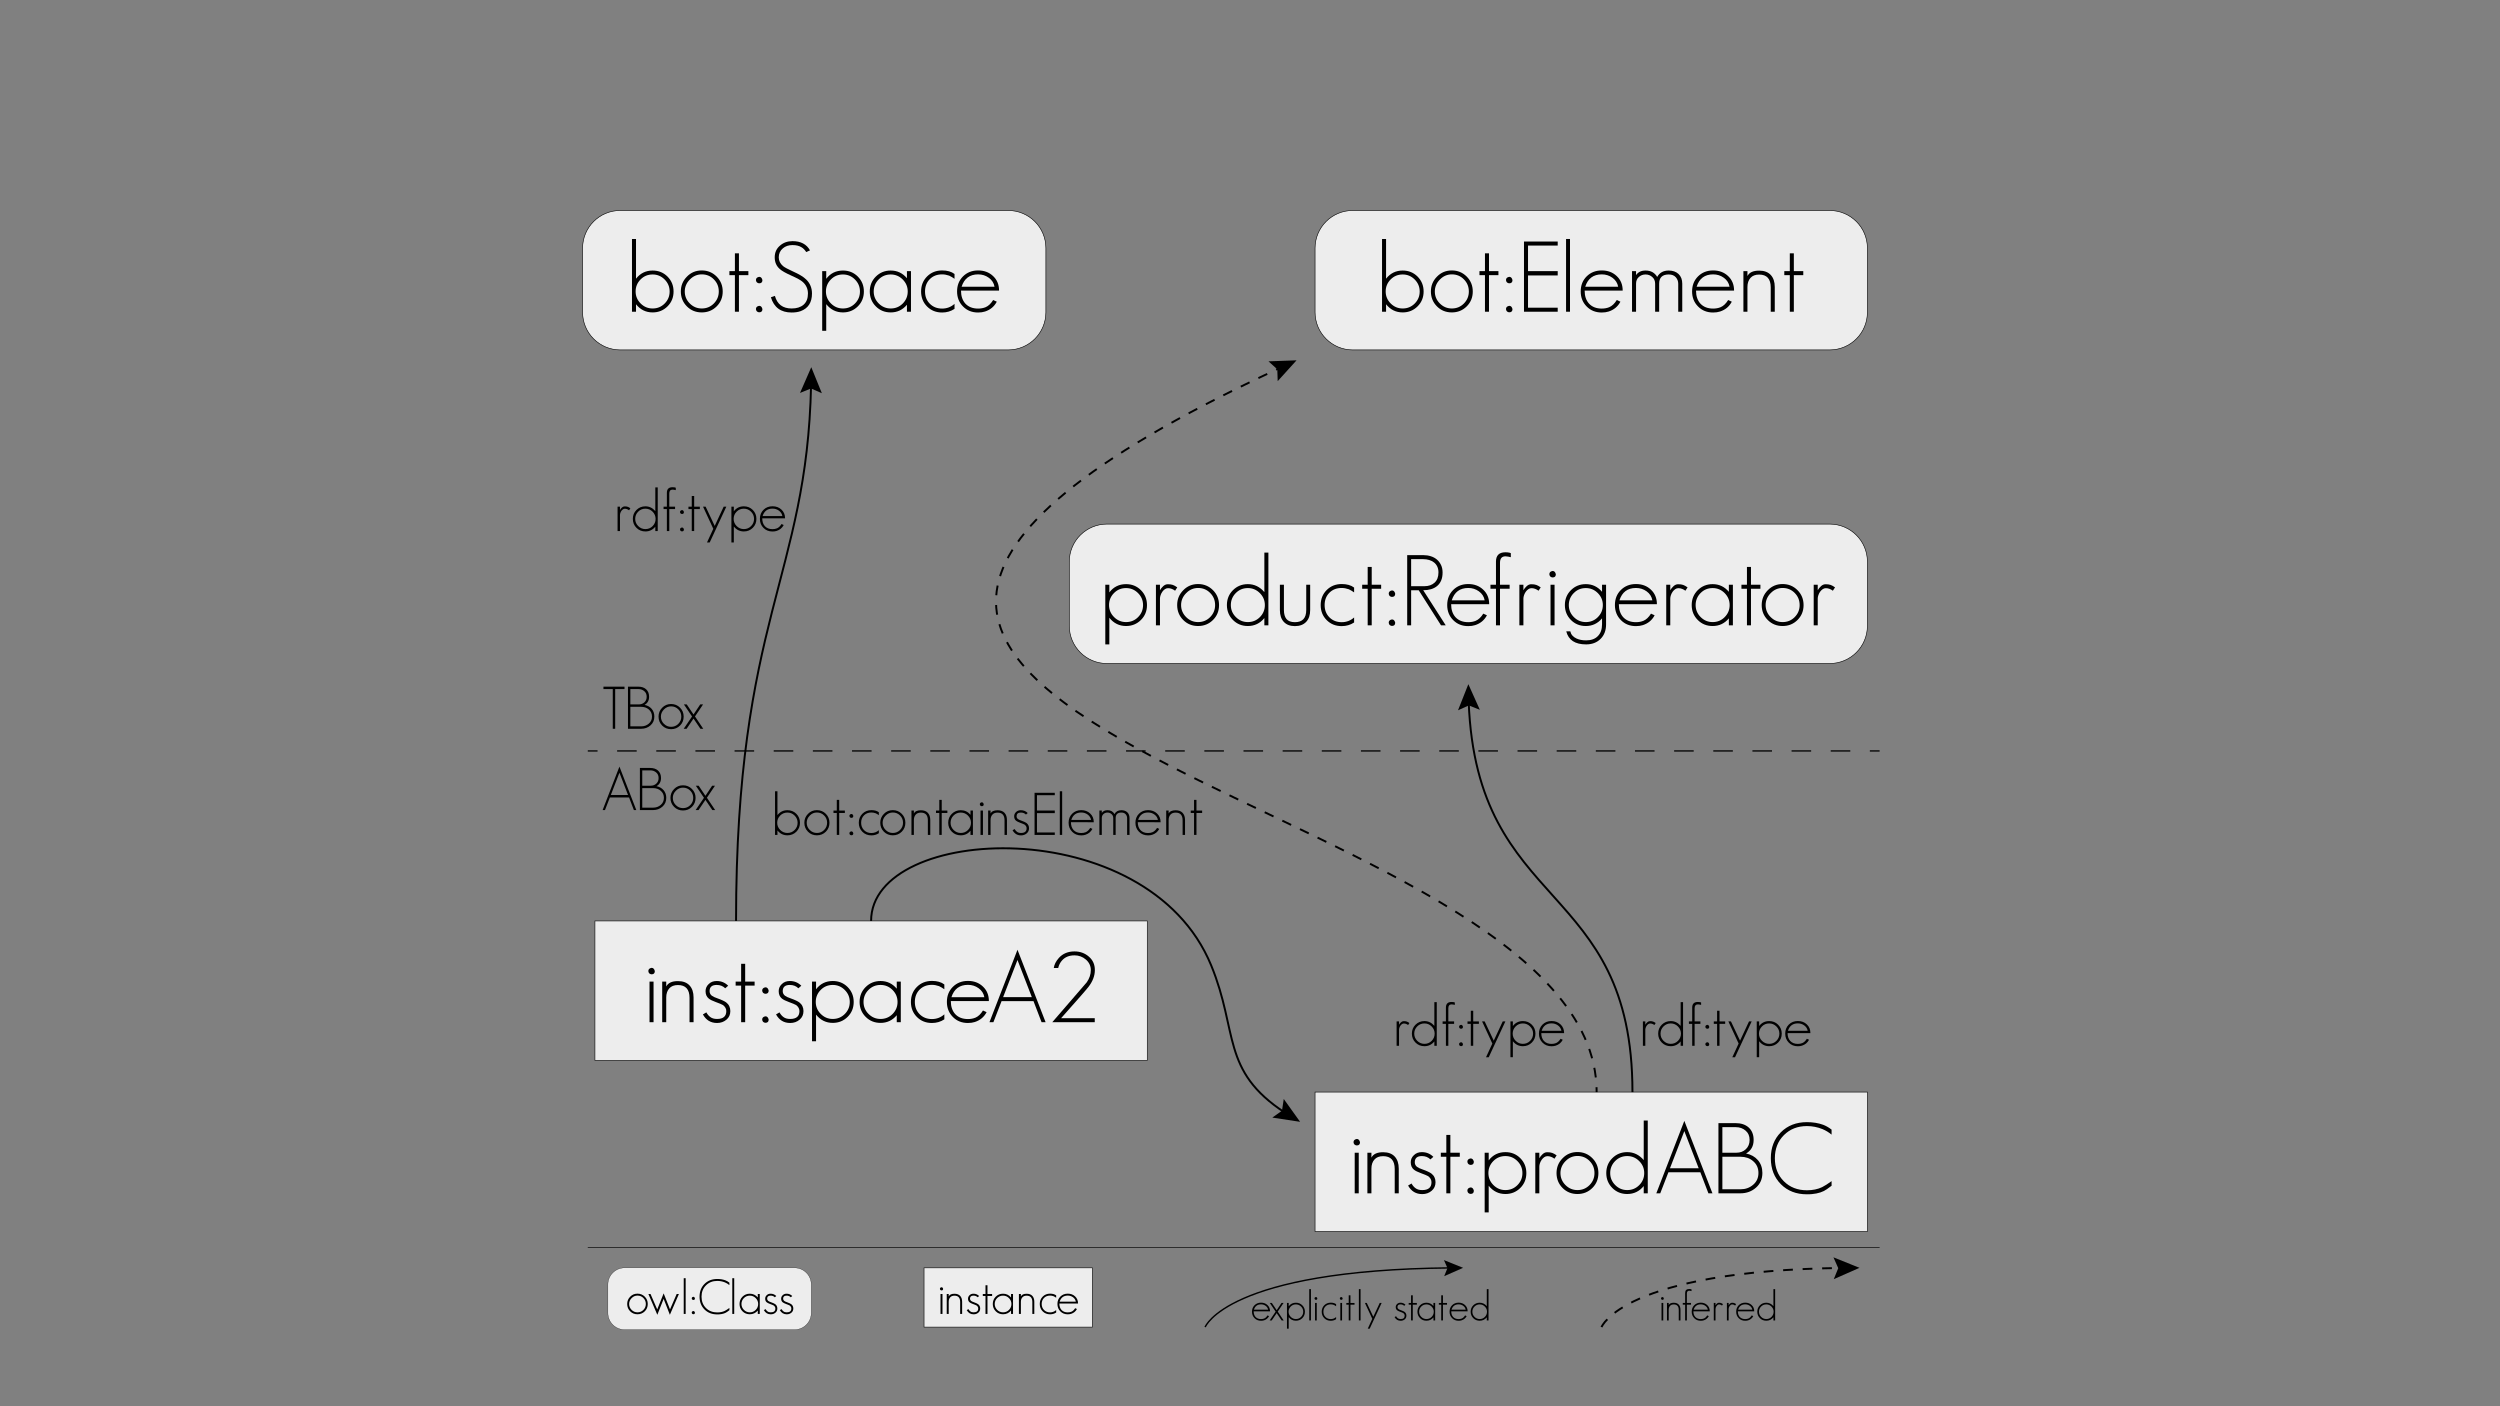 <?xml version="1.0" encoding="utf-8"?>
<!-- Generator: Adobe Illustrator 16.0.0, SVG Export Plug-In . SVG Version: 6.00 Build 0)  -->
<!DOCTYPE svg PUBLIC "-//W3C//DTD SVG 1.1//EN" "http://www.w3.org/Graphics/SVG/1.1/DTD/svg11.dtd">
<svg version="1.1" id="Layer_1" xmlns="http://www.w3.org/2000/svg" xmlns:xlink="http://www.w3.org/1999/xlink" x="0px" y="0px"
	 width="1920px" height="1080.001px" viewBox="0 0 1920 1080.001" enable-background="new 0 0 1920 1080.001" xml:space="preserve">
<rect x="0" y="0" width="1920" height="1080.001" fill="#808080" stroke="none"/>
<rect x="1009.962" y="838.714" fill="#EDEDED" stroke="#000000" stroke-width="0.453" stroke-miterlimit="10" width="424.203" height="107.086"/>
<g>
	<g>
		<path d="M1041.999,879.702c-0.554,0-1.132-0.227-1.736-0.68c-0.453-0.453-0.705-1.057-0.755-1.813c0-1.359,0.83-2.189,2.491-2.492
			c1.258,0,2.089,0.832,2.492,2.492C1044.491,878.87,1043.66,879.702,1041.999,879.702z M1040.414,916.47v-31.182h3.096v31.182
			H1040.414z"/>
		<path d="M1071.143,916.47v-18.648c0-6.594-2.97-9.891-8.908-9.891c-2.92,0-5.135,0.857-6.645,2.568
			c-1.561,1.711-2.341,4.051-2.341,7.021v18.949h-3.095v-31.182h3.095v3.775c1.409-2.768,4.404-4.152,8.985-4.152
			c3.875,0,6.844,1.107,8.908,3.322c2.063,2.215,3.096,5.311,3.096,9.287v18.949H1071.143z"/>
		<path d="M1099.53,914.507c-2.014,1.713-4.43,2.566-7.248,2.566c-4.832,0-8.456-2.189-10.872-6.568l2.643-1.584
			c0.855,1.561,1.888,2.768,3.096,3.623c1.258,0.957,2.969,1.436,5.134,1.436c4.73,0,7.097-2.014,7.097-6.041
			c0-1.762-0.83-3.295-2.491-4.605c-0.504-0.303-1.221-0.643-2.151-1.02c-0.933-0.377-2.076-0.816-3.436-1.32
			c-2.518-0.906-4.329-1.813-5.437-2.719c-1.611-1.309-2.416-3.195-2.416-5.662c0-2.113,0.805-3.926,2.416-5.436
			c1.56-1.561,3.599-2.342,6.116-2.342c3.473,0,6.417,1.209,8.833,3.625l-2.265,1.963c-1.712-1.711-3.901-2.566-6.568-2.566
			c-3.624,0-5.437,1.584-5.437,4.756c0,1.41,0.554,2.566,1.661,3.473c0.906,0.705,2.341,1.385,4.304,2.039
			c1.711,0.604,3.12,1.17,4.228,1.699c1.107,0.527,1.938,0.994,2.492,1.396c2.163,1.66,3.246,3.9,3.246,6.719
			C1102.475,910.657,1101.493,912.847,1099.53,914.507z"/>
		<path d="M1113.875,888.384v28.086h-3.096v-28.086h-4.228v-3.096h4.228v-13.666h3.096v13.666h7.248v3.096H1113.875z"/>
		<path d="M1129.428,894.651c-0.555,0-1.132-0.227-1.736-0.68c-0.453-0.453-0.705-1.057-0.755-1.813c0-1.359,0.83-2.189,2.491-2.492
			c1.258,0,2.088,0.832,2.492,2.492C1131.92,893.819,1131.089,894.651,1129.428,894.651z M1129.428,916.923
			c-0.555,0-1.132-0.227-1.736-0.68c-0.453-0.453-0.705-1.057-0.755-1.811c0-1.359,0.83-2.189,2.491-2.492
			c1.258,0,2.088,0.83,2.492,2.492C1131.92,916.093,1131.089,916.923,1129.428,916.923z"/>
		<path d="M1167.63,912.317c-3.121,3.121-6.945,4.682-11.476,4.682c-5.185,0-9.464-2.115-12.835-6.342v20.461h-3.096v-45.83h3.096
			v5.889c3.221-4.227,7.499-6.342,12.835-6.342c4.53,0,8.33,1.537,11.4,4.605c3.12,3.123,4.681,6.947,4.681,11.477
			S1170.7,909.249,1167.63,912.317z M1165.365,891.706c-2.567-2.566-5.638-3.85-9.211-3.85c-3.624,0-6.695,1.258-9.211,3.773
			c-2.567,2.568-3.851,5.664-3.851,9.287c0,3.574,1.283,6.645,3.851,9.211c2.566,2.566,5.637,3.852,9.211,3.852
			c3.624,0,6.693-1.258,9.211-3.775c2.567-2.568,3.851-5.662,3.851-9.287C1169.216,897.345,1167.933,894.272,1165.365,891.706z"/>
		<path d="M1193.828,889.894c-0.807-0.604-1.661-1.082-2.567-1.434s-1.863-0.529-2.869-0.529c-0.856,0-1.661,0.266-2.416,0.793
			c-0.755,0.529-1.41,1.184-1.963,1.963c-0.555,0.781-0.994,1.65-1.321,2.605c-0.328,0.957-0.491,1.838-0.491,2.643v20.535h-3.095
			v-31.182h3.095v4.229c0.654-1.158,1.511-2.215,2.567-3.172c1.057-0.955,2.214-1.434,3.473-1.434c1.56,0,2.844,0.178,3.851,0.529
			s2.139,0.98,3.397,1.887L1193.828,889.894z"/>
		<path d="M1222.972,912.317c-3.121,3.121-6.946,4.682-11.477,4.682c-4.529,0-8.33-1.535-11.4-4.605
			c-3.121-3.121-4.681-6.947-4.681-11.477c0-4.479,1.56-8.279,4.681-11.4c3.07-3.172,6.871-4.756,11.4-4.756
			c4.479,0,8.279,1.561,11.401,4.68c3.12,3.123,4.681,6.947,4.681,11.477S1226.041,909.249,1222.972,912.317z M1220.782,891.63
			c-2.518-2.566-5.613-3.85-9.287-3.85c-3.523,0-6.568,1.309-9.135,3.926c-2.618,2.617-3.927,5.689-3.927,9.211
			c0,3.574,1.284,6.645,3.851,9.211c2.567,2.566,5.637,3.852,9.211,3.852c3.624,0,6.694-1.258,9.212-3.775
			c2.566-2.568,3.851-5.662,3.851-9.287C1224.558,897.243,1223.299,894.147,1220.782,891.63z"/>
		<path d="M1262.381,916.47v-5.586c-3.321,4.076-7.55,6.115-12.684,6.115c-4.53,0-8.331-1.535-11.4-4.605
			c-3.122-3.121-4.682-6.947-4.682-11.477s1.535-8.33,4.605-11.4c3.121-3.121,6.946-4.682,11.477-4.682
			c4.983,0,9.211,2.039,12.684,6.115v-30.35h3.096v55.869H1262.381z M1258.908,891.706c-2.567-2.566-5.638-3.85-9.211-3.85
			c-3.624,0-6.694,1.258-9.211,3.773c-2.567,2.568-3.851,5.664-3.851,9.287c0,3.574,1.283,6.645,3.851,9.211
			c2.566,2.566,5.637,3.852,9.211,3.852c3.624,0,6.693-1.258,9.211-3.775c2.567-2.568,3.851-5.662,3.851-9.287
			C1262.759,897.345,1261.476,894.272,1258.908,891.706z"/>
		<path d="M1312.06,916.47l-6.19-16.156h-24.538l-6.267,16.156h-3.02l21.518-55.643l21.593,55.643H1312.06z M1293.563,868.679
			l-11.023,28.539h22.046L1293.563,868.679z"/>
		<path d="M1348.603,912.091c-3.272,2.92-7.274,4.379-12.005,4.379h-16.836v-53.906h13.137c4.178,0,7.499,1.082,9.966,3.246
			c2.617,2.316,3.927,5.537,3.927,9.664c0,4.732-1.938,8.205-5.813,10.418c3.774,0.756,6.819,2.467,9.135,5.135
			c2.266,2.668,3.397,5.939,3.397,9.814C1353.51,905.474,1351.874,909.222,1348.603,912.091z M1340.675,868.376
			c-2.064-1.811-4.58-2.717-7.55-2.717h-10.344v19.629h10.797c2.919,0,5.335-0.906,7.248-2.717c1.912-1.813,2.869-4.178,2.869-7.098
			C1343.695,872.454,1342.688,870.089,1340.675,868.376z M1346.338,891.706c-2.567-2.215-5.789-3.322-9.664-3.322h-13.893v24.99
			h13.893c3.824,0,7.07-1.156,9.739-3.473c2.718-2.314,4.077-5.334,4.077-9.061C1350.49,897.067,1349.105,894.022,1346.338,891.706z
			"/>
		<path d="M1403.038,913.3c-2.819,2.064-6.645,3.322-11.477,3.773c-0.555,0.051-1.158,0.088-1.812,0.113
			c-0.655,0.025-1.335,0.039-2.039,0.039c-8.153,0-14.798-2.566-19.932-7.701c-5.185-5.184-7.776-11.854-7.776-20.008
			s2.566-14.799,7.7-19.932c5.184-5.184,11.854-7.777,20.008-7.777c4.631,0,8.808,0.68,12.533,2.039
			c2.215,0.855,4.354,2.09,6.418,3.699v3.852c-2.114-1.762-4.43-3.172-6.946-4.229c-3.826-1.561-7.827-2.342-12.005-2.342
			c-7.147,0-13.036,2.316-17.667,6.947s-6.946,10.545-6.946,17.742c0,7.199,2.29,13.088,6.871,17.668
			c4.63,4.631,10.544,6.945,17.742,6.945c4.479,0,8.381-0.805,11.703-2.416c1.912-0.955,4.328-2.492,7.248-4.605v3.549
			L1403.038,913.3z"/>
	</g>
</g>
<rect x="456.903" y="707.284" fill="#EDEDED" stroke="#000000" stroke-width="0.453" stroke-miterlimit="10" width="424.203" height="107.094"/>
<g>
	<g>
		<path d="M500.416,748.28c-0.554,0-1.132-0.227-1.736-0.68c-0.453-0.453-0.705-1.057-0.755-1.813c0-1.359,0.83-2.189,2.491-2.492
			c1.258,0,2.089,0.832,2.492,2.492C502.908,747.448,502.077,748.28,500.416,748.28z M498.831,785.048v-31.182h3.096v31.182H498.831
			z"/>
		<path d="M529.56,785.048v-18.648c0-6.594-2.97-9.891-8.908-9.891c-2.92,0-5.135,0.857-6.645,2.568
			c-1.561,1.711-2.341,4.051-2.341,7.021v18.949h-3.095v-31.182h3.095v3.775c1.409-2.768,4.404-4.152,8.985-4.152
			c3.875,0,6.844,1.107,8.908,3.322c2.063,2.215,3.096,5.311,3.096,9.287v18.949H529.56z"/>
		<path d="M557.947,783.085c-2.014,1.713-4.43,2.566-7.248,2.566c-4.832,0-8.456-2.189-10.872-6.568l2.643-1.584
			c0.855,1.561,1.888,2.768,3.096,3.623c1.258,0.957,2.969,1.436,5.134,1.436c4.73,0,7.097-2.014,7.097-6.041
			c0-1.762-0.83-3.295-2.491-4.605c-0.504-0.303-1.221-0.643-2.151-1.02c-0.933-0.377-2.076-0.816-3.436-1.32
			c-2.518-0.906-4.329-1.813-5.437-2.719c-1.611-1.309-2.416-3.195-2.416-5.662c0-2.113,0.805-3.926,2.416-5.436
			c1.56-1.561,3.599-2.342,6.116-2.342c3.473,0,6.417,1.209,8.833,3.625l-2.265,1.963c-1.712-1.711-3.901-2.566-6.568-2.566
			c-3.624,0-5.437,1.584-5.437,4.756c0,1.41,0.554,2.566,1.661,3.473c0.906,0.705,2.341,1.385,4.304,2.039
			c1.711,0.604,3.12,1.17,4.228,1.699c1.107,0.527,1.938,0.994,2.492,1.396c2.163,1.66,3.246,3.9,3.246,6.719
			C560.892,779.235,559.91,781.425,557.947,783.085z"/>
		<path d="M572.292,756.962v28.086h-3.096v-28.086h-4.228v-3.096h4.228V740.2h3.096v13.666h7.248v3.096H572.292z"/>
		<path d="M587.845,763.229c-0.555,0-1.132-0.227-1.736-0.68c-0.453-0.453-0.705-1.057-0.755-1.813c0-1.359,0.83-2.189,2.491-2.492
			c1.258,0,2.088,0.832,2.492,2.492C590.337,762.397,589.506,763.229,587.845,763.229z M587.845,785.501
			c-0.555,0-1.132-0.227-1.736-0.68c-0.453-0.453-0.705-1.057-0.755-1.811c0-1.359,0.83-2.189,2.491-2.492
			c1.258,0,2.088,0.83,2.492,2.492C590.337,784.671,589.506,785.501,587.845,785.501z"/>
		<path d="M614.118,783.085c-2.014,1.713-4.43,2.566-7.248,2.566c-4.832,0-8.456-2.189-10.872-6.568l2.643-1.584
			c0.855,1.561,1.888,2.768,3.096,3.623c1.258,0.957,2.969,1.436,5.134,1.436c4.73,0,7.097-2.014,7.097-6.041
			c0-1.762-0.83-3.295-2.491-4.605c-0.504-0.303-1.221-0.643-2.151-1.02c-0.933-0.377-2.076-0.816-3.436-1.32
			c-2.518-0.906-4.329-1.813-5.437-2.719c-1.611-1.309-2.416-3.195-2.416-5.662c0-2.113,0.805-3.926,2.416-5.436
			c1.56-1.561,3.599-2.342,6.116-2.342c3.473,0,6.417,1.209,8.833,3.625l-2.265,1.963c-1.712-1.711-3.901-2.566-6.568-2.566
			c-3.624,0-5.437,1.584-5.437,4.756c0,1.41,0.554,2.566,1.661,3.473c0.906,0.705,2.341,1.385,4.304,2.039
			c1.711,0.604,3.12,1.17,4.228,1.699c1.107,0.527,1.938,0.994,2.492,1.396c2.163,1.66,3.246,3.9,3.246,6.719
			C617.063,779.235,616.081,781.425,614.118,783.085z"/>
		<path d="M651.037,780.896c-3.121,3.121-6.945,4.682-11.476,4.682c-5.185,0-9.464-2.115-12.835-6.342v20.461h-3.096v-45.83h3.096
			v5.889c3.221-4.227,7.499-6.342,12.835-6.342c4.53,0,8.33,1.537,11.4,4.605c3.12,3.123,4.681,6.947,4.681,11.477
			S654.107,777.827,651.037,780.896z M648.772,760.284c-2.567-2.566-5.638-3.85-9.211-3.85c-3.624,0-6.695,1.258-9.211,3.773
			c-2.567,2.568-3.851,5.664-3.851,9.287c0,3.574,1.283,6.645,3.851,9.211c2.566,2.566,5.637,3.852,9.211,3.852
			c3.624,0,6.693-1.258,9.211-3.775c2.567-2.568,3.851-5.662,3.851-9.287C652.623,765.923,651.34,762.851,648.772,760.284z"/>
		<path d="M688.711,785.048v-5.359c-3.272,3.926-7.425,5.889-12.458,5.889c-4.529,0-8.33-1.535-11.4-4.605
			c-3.121-3.121-4.681-6.947-4.681-11.477s1.535-8.33,4.605-11.4c3.12-3.121,6.946-4.682,11.476-4.682
			c4.983,0,9.136,1.963,12.458,5.889v-5.436h3.096v31.182H688.711z M685.465,760.284c-2.567-2.566-5.638-3.85-9.212-3.85
			c-3.624,0-6.694,1.258-9.211,3.773c-2.566,2.568-3.851,5.664-3.851,9.287c0,3.574,1.284,6.645,3.851,9.211
			c2.567,2.566,5.637,3.852,9.211,3.852c3.624,0,6.694-1.258,9.212-3.775c2.566-2.568,3.851-5.662,3.851-9.287
			C689.315,765.923,688.031,762.851,685.465,760.284z"/>
		<path d="M715.74,785.651c-4.632,0-8.482-1.533-11.552-4.605c-3.071-3.068-4.605-6.92-4.605-11.551s1.534-8.48,4.605-11.551
			c3.069-3.07,6.92-4.605,11.552-4.605c3.976,0,7.146,0.906,9.513,2.717v3.699l-1.963-1.283l-2.114-1.133
			c-1.913-0.652-3.726-0.98-5.436-0.98c-3.877,0-7.022,1.207-9.438,3.623c-2.466,2.467-3.699,5.639-3.699,9.514
			c0,3.826,1.233,6.973,3.699,9.438c2.466,2.467,5.612,3.699,9.438,3.699c3.624,0,6.795-1.207,9.513-3.623v3.85
			C722.434,784.722,719.263,785.651,715.74,785.651z"/>
		<path d="M730.235,768.815c0,4.229,1.133,7.576,3.397,10.041c2.365,2.518,5.612,3.775,9.739,3.775c2.114,0,4.026-0.352,5.738-1.057
			c2.164-0.906,4.102-2.742,5.813-5.512l2.794,1.283c-1.963,3.727-4.983,6.242-9.061,7.551c-1.561,0.502-3.321,0.754-5.285,0.754
			c-4.681,0-8.531-1.533-11.551-4.605c-3.071-3.068-4.605-6.92-4.605-11.551c0-4.682,1.51-8.531,4.529-11.551
			c3.07-3.07,6.946-4.605,11.627-4.605c4.631,0,8.456,1.434,11.477,4.303c3.069,2.869,4.605,6.594,4.605,11.174H730.235z
			 M751.526,758.925c-2.366-1.711-5.084-2.566-8.154-2.566c-6.443,0-10.671,3.17-12.684,9.514h25.293
			C755.478,763.003,753.992,760.688,751.526,758.925z"/>
		<path d="M799.922,785.048l-6.19-16.156h-24.538l-6.267,16.156h-3.02l21.518-55.643l21.593,55.643H799.922z M781.425,737.257
			l-11.023,28.539h22.046L781.425,737.257z"/>
		<path d="M835.937,757.944c-0.453,0.555-1.133,1.371-2.038,2.453c-0.906,1.082-2.064,2.43-3.474,4.039l-15.478,17.516h25.821v3.096
			h-32.616l26.425-30.578c2.114-3.02,3.171-6.164,3.171-9.438c0-3.17-1.258-5.861-3.774-8.078c-2.518-2.162-5.437-3.246-8.758-3.246
			c-4.077,0-7.274,1.309-9.589,3.926c-1.41,1.561-2.392,3.5-2.944,5.814h-3.397c0.352-2.617,1.661-5.211,3.926-7.777
			c3.02-3.322,7.021-4.982,12.005-4.982c4.277,0,7.952,1.334,11.022,4.002c3.069,2.617,4.605,6.064,4.605,10.342
			C840.844,749.413,839.208,753.716,835.937,757.944z"/>
	</g>
</g>
<path fill="#EDEDED" stroke="#000000" stroke-width="0.453" stroke-miterlimit="10" d="M1434.165,239.831
	c0,15.945-12.969,28.906-28.938,28.906h-366.336c-15.975,0-28.929-12.961-28.929-28.906v-49.277
	c0-15.973,12.954-28.902,28.929-28.902h366.336c15.97,0,28.938,12.93,28.938,28.902V239.831z"/>
<g>
	<g>
		<path d="M1088.734,235.253c-3.121,3.121-6.945,4.682-11.476,4.682c-5.185,0-9.438-2.088-12.76-6.268v5.738h-3.096v-55.869h3.096
			v30.502c3.271-4.178,7.524-6.268,12.76-6.268c4.53,0,8.33,1.537,11.4,4.605c3.12,3.123,4.681,6.947,4.681,11.477
			S1091.804,232.185,1088.734,235.253z M1086.47,214.642c-2.567-2.566-5.638-3.85-9.211-3.85c-3.624,0-6.695,1.258-9.211,3.773
			c-2.567,2.568-3.851,5.664-3.851,9.287c0,3.574,1.283,6.645,3.851,9.211c2.566,2.566,5.637,3.852,9.211,3.852
			c3.624,0,6.693-1.258,9.211-3.775c2.567-2.568,3.851-5.662,3.851-9.287C1090.32,220.28,1089.037,217.208,1086.47,214.642z"/>
		<path d="M1126.484,235.253c-3.121,3.121-6.946,4.682-11.477,4.682c-4.529,0-8.33-1.535-11.4-4.605
			c-3.121-3.121-4.681-6.947-4.681-11.477c0-4.479,1.56-8.279,4.681-11.4c3.07-3.172,6.871-4.756,11.4-4.756
			c4.479,0,8.279,1.561,11.401,4.68c3.12,3.123,4.681,6.947,4.681,11.477S1129.554,232.185,1126.484,235.253z M1124.295,214.565
			c-2.518-2.566-5.613-3.85-9.287-3.85c-3.523,0-6.568,1.309-9.135,3.926c-2.618,2.617-3.927,5.689-3.927,9.211
			c0,3.574,1.284,6.645,3.851,9.211c2.567,2.566,5.637,3.852,9.211,3.852c3.624,0,6.694-1.258,9.212-3.775
			c2.566-2.568,3.851-5.662,3.851-9.287C1128.07,220.179,1126.812,217.083,1124.295,214.565z"/>
		<path d="M1143.546,211.319v28.086h-3.096v-28.086h-4.228v-3.096h4.228v-13.666h3.096v13.666h7.248v3.096H1143.546z"/>
		<path d="M1159.099,217.587c-0.555,0-1.132-0.227-1.736-0.68c-0.453-0.453-0.705-1.057-0.755-1.813c0-1.359,0.83-2.189,2.491-2.492
			c1.258,0,2.088,0.832,2.492,2.492C1161.591,216.755,1160.76,217.587,1159.099,217.587z M1159.099,239.858
			c-0.555,0-1.132-0.227-1.736-0.68c-0.453-0.453-0.705-1.057-0.755-1.811c0-1.359,0.83-2.189,2.491-2.492
			c1.258,0,2.088,0.83,2.492,2.492C1161.591,239.028,1160.76,239.858,1159.099,239.858z"/>
		<path d="M1170.423,239.405v-53.906h25.896v3.096h-22.801v19.629h22.801v3.322h-22.801v24.764h22.801v3.096H1170.423z"/>
		<path d="M1202.736,239.405v-55.869h3.021v55.869H1202.736z"/>
		<path d="M1217.005,223.173c0,4.229,1.133,7.576,3.397,10.041c2.365,2.518,5.612,3.775,9.739,3.775
			c2.114,0,4.026-0.352,5.738-1.057c2.164-0.906,4.102-2.742,5.813-5.512l2.794,1.283c-1.963,3.727-4.983,6.242-9.061,7.551
			c-1.561,0.502-3.321,0.754-5.285,0.754c-4.681,0-8.531-1.533-11.551-4.605c-3.071-3.068-4.605-6.92-4.605-11.551
			c0-4.682,1.51-8.531,4.529-11.551c3.07-3.07,6.946-4.605,11.627-4.605c4.631,0,8.456,1.434,11.477,4.303
			c3.069,2.869,4.605,6.594,4.605,11.174H1217.005z M1238.296,213.282c-2.366-1.711-5.084-2.566-8.154-2.566
			c-6.443,0-10.671,3.17-12.684,9.514h25.293C1242.247,217.36,1240.762,215.046,1238.296,213.282z"/>
		<path d="M1288.88,239.405v-21.518c0-1.912-0.63-3.572-1.887-4.982c-1.259-1.408-3.071-2.113-5.437-2.113
			c-4.883,0-7.323,2.365-7.323,7.096v21.518h-3.096v-21.518c0-2.113-0.705-3.799-2.114-5.059c-1.46-1.359-3.196-2.037-5.209-2.037
			c-2.064,0-3.801,0.654-5.21,1.963c-1.409,1.258-2.114,2.969-2.114,5.133v21.518h-3.095v-31.182h3.095v3.096
			c1.511-2.365,3.951-3.549,7.324-3.549c4.026,0,6.995,1.637,8.909,4.908c1.812-3.271,4.756-4.908,8.833-4.908
			c3.12,0,5.637,0.881,7.55,2.643c1.913,1.813,2.869,4.305,2.869,7.475v21.518H1288.88z"/>
		<path d="M1302.545,223.173c0,4.229,1.133,7.576,3.397,10.041c2.365,2.518,5.612,3.775,9.739,3.775
			c2.114,0,4.026-0.352,5.738-1.057c2.164-0.906,4.102-2.742,5.813-5.512l2.794,1.283c-1.963,3.727-4.983,6.242-9.061,7.551
			c-1.561,0.502-3.321,0.754-5.285,0.754c-4.681,0-8.531-1.533-11.551-4.605c-3.071-3.068-4.605-6.92-4.605-11.551
			c0-4.682,1.51-8.531,4.529-11.551c3.07-3.07,6.946-4.605,11.627-4.605c4.631,0,8.456,1.434,11.477,4.303
			c3.069,2.869,4.605,6.594,4.605,11.174H1302.545z M1323.836,213.282c-2.366-1.711-5.084-2.566-8.154-2.566
			c-6.443,0-10.671,3.17-12.684,9.514h25.293C1327.787,217.36,1326.302,215.046,1323.836,213.282z"/>
		<path d="M1359.924,239.405v-18.648c0-6.594-2.97-9.891-8.908-9.891c-2.92,0-5.135,0.857-6.645,2.568
			c-1.561,1.711-2.341,4.051-2.341,7.021v18.949h-3.095v-31.182h3.095v3.775c1.409-2.768,4.404-4.152,8.985-4.152
			c3.875,0,6.844,1.107,8.908,3.322c2.063,2.215,3.096,5.311,3.096,9.287v18.949H1359.924z"/>
		<path d="M1377.666,211.319v28.086h-3.096v-28.086h-4.228v-3.096h4.228v-13.666h3.096v13.666h7.248v3.096H1377.666z"/>
	</g>
</g>
<path fill="#EDEDED" stroke="#000000" stroke-width="0.453" stroke-miterlimit="10" d="M1434.165,480.675
	c0,15.945-12.969,28.906-28.938,28.906H850.146c-15.977,0-28.931-12.961-28.931-28.906v-49.277
	c0-15.973,12.954-28.902,28.931-28.902h555.081c15.97,0,28.938,12.93,28.938,28.902V480.675z"/>
<g>
	<g>
		<path d="M876.277,476.099c-3.121,3.121-6.945,4.682-11.476,4.682c-5.185,0-9.464-2.115-12.835-6.342v20.461h-3.096v-45.83h3.096
			v5.889c3.221-4.227,7.499-6.342,12.835-6.342c4.53,0,8.33,1.537,11.4,4.605c3.12,3.123,4.681,6.947,4.681,11.477
			S879.348,473.03,876.277,476.099z M874.013,455.487c-2.567-2.566-5.638-3.85-9.211-3.85c-3.624,0-6.695,1.258-9.211,3.773
			c-2.567,2.568-3.851,5.664-3.851,9.287c0,3.574,1.283,6.645,3.851,9.211c2.566,2.566,5.637,3.852,9.211,3.852
			c3.624,0,6.693-1.258,9.211-3.775c2.567-2.568,3.851-5.662,3.851-9.287C877.863,461.126,876.58,458.054,874.013,455.487z"/>
		<path d="M902.476,453.675c-0.807-0.604-1.661-1.082-2.567-1.434s-1.863-0.529-2.869-0.529c-0.856,0-1.661,0.266-2.416,0.793
			c-0.755,0.529-1.41,1.184-1.963,1.963c-0.555,0.781-0.994,1.65-1.321,2.605c-0.328,0.957-0.491,1.838-0.491,2.643v20.535h-3.095
			v-31.182h3.095v4.229c0.654-1.158,1.511-2.215,2.567-3.172c1.057-0.955,2.214-1.434,3.473-1.434c1.56,0,2.844,0.178,3.851,0.529
			s2.139,0.98,3.397,1.887L902.476,453.675z"/>
		<path d="M931.619,476.099c-3.121,3.121-6.946,4.682-11.477,4.682c-4.529,0-8.33-1.535-11.4-4.605
			c-3.121-3.121-4.681-6.947-4.681-11.477c0-4.479,1.56-8.279,4.681-11.4c3.07-3.172,6.871-4.756,11.4-4.756
			c4.479,0,8.279,1.561,11.401,4.68c3.12,3.123,4.681,6.947,4.681,11.477S934.688,473.03,931.619,476.099z M929.43,455.411
			c-2.518-2.566-5.613-3.85-9.287-3.85c-3.523,0-6.568,1.309-9.135,3.926c-2.618,2.617-3.927,5.689-3.927,9.211
			c0,3.574,1.284,6.645,3.851,9.211c2.567,2.566,5.637,3.852,9.211,3.852c3.624,0,6.694-1.258,9.212-3.775
			c2.566-2.568,3.851-5.662,3.851-9.287C933.205,461.024,931.946,457.929,929.43,455.411z"/>
		<path d="M971.028,480.251v-5.586c-3.321,4.076-7.55,6.115-12.684,6.115c-4.53,0-8.331-1.535-11.4-4.605
			c-3.122-3.121-4.682-6.947-4.682-11.477s1.535-8.33,4.605-11.4c3.121-3.121,6.946-4.682,11.477-4.682
			c4.983,0,9.211,2.039,12.684,6.115v-30.35h3.096v55.869H971.028z M967.556,455.487c-2.567-2.566-5.638-3.85-9.211-3.85
			c-3.624,0-6.694,1.258-9.211,3.773c-2.567,2.568-3.851,5.664-3.851,9.287c0,3.574,1.283,6.645,3.851,9.211
			c2.566,2.566,5.637,3.852,9.211,3.852c3.624,0,6.693-1.258,9.211-3.775c2.567-2.568,3.851-5.662,3.851-9.287
			C971.406,461.126,970.123,458.054,967.556,455.487z"/>
		<path d="M1003.191,477.534c-2.064,2.215-4.958,3.32-8.683,3.32c-3.675,0-6.52-1.08-8.531-3.246
			c-2.015-2.162-3.021-5.184-3.021-9.059v-19.48h3.096v19.48c0,2.969,0.653,5.26,1.963,6.869c1.359,1.611,3.522,2.416,6.493,2.416
			c5.787,0,8.683-3.096,8.683-9.285v-19.48h3.02v19.48C1006.211,472.374,1005.204,475.37,1003.191,477.534z"/>
		<path d="M1030.446,480.854c-4.632,0-8.482-1.533-11.552-4.605c-3.071-3.068-4.605-6.92-4.605-11.551s1.534-8.48,4.605-11.551
			c3.069-3.07,6.92-4.605,11.552-4.605c3.976,0,7.146,0.906,9.513,2.717v3.699l-1.963-1.283l-2.114-1.133
			c-1.913-0.652-3.726-0.98-5.436-0.98c-3.877,0-7.022,1.207-9.438,3.623c-2.466,2.467-3.699,5.639-3.699,9.514
			c0,3.826,1.233,6.973,3.699,9.438c2.466,2.467,5.612,3.699,9.438,3.699c3.624,0,6.795-1.207,9.513-3.623v3.85
			C1037.14,479.925,1033.969,480.854,1030.446,480.854z"/>
		<path d="M1053.473,452.165v28.086h-3.096v-28.086h-4.228v-3.096h4.228v-13.666h3.096v13.666h7.248v3.096H1053.473z"/>
		<path d="M1069.025,458.433c-0.555,0-1.132-0.227-1.736-0.68c-0.453-0.453-0.705-1.057-0.755-1.813c0-1.359,0.83-2.189,2.491-2.492
			c1.258,0,2.088,0.832,2.492,2.492C1071.518,457.601,1070.687,458.433,1069.025,458.433z M1069.025,480.704
			c-0.555,0-1.132-0.227-1.736-0.68c-0.453-0.453-0.705-1.057-0.755-1.811c0-1.359,0.83-2.189,2.491-2.492
			c1.258,0,2.088,0.83,2.492,2.492C1071.518,479.874,1070.687,480.704,1069.025,480.704z"/>
		<path d="M1106.699,480.251l-17.139-26.953h-5.813v26.953h-3.02v-53.906h12.457c2.013,0,3.927,0.289,5.738,0.867
			c1.813,0.58,3.371,1.436,4.681,2.568c1.309,1.131,2.353,2.529,3.134,4.189c0.779,1.66,1.17,3.574,1.17,5.738
			c0,2.367-0.365,4.404-1.095,6.115c-0.73,1.711-1.763,3.121-3.096,4.229c-1.334,1.107-2.906,1.926-4.719,2.453
			c-1.812,0.529-3.801,0.793-5.964,0.793l17.289,26.953H1106.699z M1103.83,435.14c-0.604-1.283-1.435-2.34-2.491-3.17
			c-1.057-0.832-2.291-1.461-3.699-1.889c-1.41-0.426-2.92-0.641-4.53-0.641h-9.362v20.762h10.192c3.221,0,5.826-0.906,7.814-2.719
			c1.988-1.811,2.982-4.428,2.982-7.852C1104.736,437.921,1104.435,436.423,1103.83,435.14z"/>
		<path d="M1114.477,464.019c0,4.229,1.133,7.576,3.397,10.041c2.365,2.518,5.612,3.775,9.739,3.775
			c2.114,0,4.026-0.352,5.738-1.057c2.164-0.906,4.102-2.742,5.813-5.512l2.794,1.283c-1.963,3.727-4.983,6.242-9.061,7.551
			c-1.561,0.502-3.321,0.754-5.285,0.754c-4.681,0-8.531-1.533-11.551-4.605c-3.071-3.068-4.605-6.92-4.605-11.551
			c0-4.682,1.51-8.531,4.529-11.551c3.07-3.07,6.946-4.605,11.627-4.605c4.631,0,8.456,1.434,11.477,4.303
			c3.069,2.869,4.605,6.594,4.605,11.174H1114.477z M1135.768,454.128c-2.366-1.711-5.084-2.566-8.154-2.566
			c-6.443,0-10.671,3.17-12.684,9.514h25.293C1139.719,458.206,1138.233,455.892,1135.768,454.128z"/>
		<path d="M1158.268,427.478l-2.039-0.227c-2.819,0-4.228,1.66-4.228,4.982v16.836h7.398v3.096h-7.398v28.086h-3.096v-28.086h-4.229
			v-3.096h4.229v-17.742c0-4.781,2.416-7.172,7.248-7.172c1.106,0,1.812,0.051,2.114,0.15c0.604,0,1.283,0.178,2.038,0.529v3.096
			L1158.268,427.478z"/>
		<path d="M1181.597,453.675c-0.807-0.604-1.661-1.082-2.567-1.434s-1.863-0.529-2.869-0.529c-0.856,0-1.661,0.266-2.416,0.793
			c-0.755,0.529-1.41,1.184-1.963,1.963c-0.555,0.781-0.994,1.65-1.321,2.605c-0.328,0.957-0.491,1.838-0.491,2.643v20.535h-3.095
			v-31.182h3.095v4.229c0.654-1.158,1.511-2.215,2.567-3.172c1.057-0.955,2.214-1.434,3.473-1.434c1.56,0,2.844,0.178,3.851,0.529
			s2.139,0.98,3.397,1.887L1181.597,453.675z"/>
		<path d="M1192.393,443.483c-0.554,0-1.132-0.227-1.736-0.68c-0.453-0.453-0.705-1.057-0.755-1.813c0-1.359,0.83-2.189,2.491-2.492
			c1.258,0,2.089,0.832,2.492,2.492C1194.885,442.651,1194.054,443.483,1192.393,443.483z M1190.808,480.251v-31.182h3.096v31.182
			H1190.808z"/>
		<path d="M1229.236,490.671c-2.819,2.818-6.519,4.229-11.099,4.229c-8.507,0-13.59-3.35-15.251-10.043h3.096
			c0.554,2.467,2.139,4.305,4.757,5.512c2.063,0.955,4.53,1.436,7.398,1.436c3.876,0,6.871-1.084,8.985-3.248
			c2.163-2.164,3.246-5.184,3.246-9.059v-4.605c-3.272,3.926-7.425,5.889-12.458,5.889c-4.529,0-8.33-1.535-11.4-4.605
			c-3.121-3.121-4.681-6.947-4.681-11.477s1.535-8.33,4.605-11.4c3.12-3.121,6.946-4.682,11.476-4.682
			c4.983,0,9.136,1.963,12.458,5.889v-5.436h3.096v30.502C1233.465,484.151,1232.055,487.851,1229.236,490.671z M1227.123,455.487
			c-2.567-2.566-5.638-3.85-9.212-3.85c-3.624,0-6.694,1.258-9.211,3.773c-2.566,2.568-3.851,5.664-3.851,9.287
			c0,3.574,1.284,6.645,3.851,9.211c2.567,2.566,5.637,3.852,9.211,3.852c3.624,0,6.694-1.258,9.212-3.775
			c2.566-2.568,3.851-5.662,3.851-9.287C1230.974,461.126,1229.689,458.054,1227.123,455.487z"/>
		<path d="M1243.279,464.019c0,4.229,1.133,7.576,3.397,10.041c2.365,2.518,5.612,3.775,9.739,3.775
			c2.114,0,4.026-0.352,5.738-1.057c2.164-0.906,4.102-2.742,5.813-5.512l2.794,1.283c-1.963,3.727-4.983,6.242-9.061,7.551
			c-1.561,0.502-3.321,0.754-5.285,0.754c-4.681,0-8.531-1.533-11.551-4.605c-3.071-3.068-4.605-6.92-4.605-11.551
			c0-4.682,1.51-8.531,4.529-11.551c3.07-3.07,6.946-4.605,11.627-4.605c4.631,0,8.456,1.434,11.477,4.303
			c3.069,2.869,4.605,6.594,4.605,11.174H1243.279z M1264.57,454.128c-2.366-1.711-5.084-2.566-8.154-2.566
			c-6.443,0-10.671,3.17-12.684,9.514h25.293C1268.521,458.206,1267.036,455.892,1264.57,454.128z"/>
		<path d="M1294.393,453.675c-0.807-0.604-1.661-1.082-2.567-1.434s-1.863-0.529-2.869-0.529c-0.856,0-1.661,0.266-2.416,0.793
			c-0.755,0.529-1.41,1.184-1.963,1.963c-0.555,0.781-0.994,1.65-1.321,2.605c-0.328,0.957-0.491,1.838-0.491,2.643v20.535h-3.095
			v-31.182h3.095v4.229c0.654-1.158,1.511-2.215,2.567-3.172c1.057-0.955,2.214-1.434,3.473-1.434c1.56,0,2.844,0.178,3.851,0.529
			s2.139,0.98,3.397,1.887L1294.393,453.675z"/>
		<path d="M1327.764,480.251v-5.359c-3.272,3.926-7.425,5.889-12.458,5.889c-4.529,0-8.33-1.535-11.4-4.605
			c-3.121-3.121-4.681-6.947-4.681-11.477s1.535-8.33,4.605-11.4c3.12-3.121,6.946-4.682,11.476-4.682
			c4.983,0,9.136,1.963,12.458,5.889v-5.436h3.096v31.182H1327.764z M1324.518,455.487c-2.567-2.566-5.638-3.85-9.212-3.85
			c-3.624,0-6.694,1.258-9.211,3.773c-2.566,2.568-3.851,5.664-3.851,9.287c0,3.574,1.284,6.645,3.851,9.211
			c2.567,2.566,5.637,3.852,9.211,3.852c3.624,0,6.694-1.258,9.212-3.775c2.566-2.568,3.851-5.662,3.851-9.287
			C1328.368,461.126,1327.084,458.054,1324.518,455.487z"/>
		<path d="M1344.751,452.165v28.086h-3.096v-28.086h-4.228v-3.096h4.228v-13.666h3.096v13.666h7.248v3.096H1344.751z"/>
		<path d="M1380.539,476.099c-3.121,3.121-6.946,4.682-11.477,4.682c-4.529,0-8.33-1.535-11.4-4.605
			c-3.121-3.121-4.681-6.947-4.681-11.477c0-4.479,1.56-8.279,4.681-11.4c3.07-3.172,6.871-4.756,11.4-4.756
			c4.479,0,8.279,1.561,11.401,4.68c3.12,3.123,4.681,6.947,4.681,11.477S1383.608,473.03,1380.539,476.099z M1378.35,455.411
			c-2.518-2.566-5.613-3.85-9.287-3.85c-3.523,0-6.568,1.309-9.135,3.926c-2.618,2.617-3.927,5.689-3.927,9.211
			c0,3.574,1.284,6.645,3.851,9.211c2.567,2.566,5.637,3.852,9.211,3.852c3.624,0,6.694-1.258,9.212-3.775
			c2.566-2.568,3.851-5.662,3.851-9.287C1382.125,461.024,1380.866,457.929,1378.35,455.411z"/>
		<path d="M1407.643,453.675c-0.807-0.604-1.661-1.082-2.567-1.434s-1.863-0.529-2.869-0.529c-0.856,0-1.661,0.266-2.416,0.793
			c-0.755,0.529-1.41,1.184-1.963,1.963c-0.555,0.781-0.994,1.65-1.321,2.605c-0.328,0.957-0.491,1.838-0.491,2.643v20.535h-3.095
			v-31.182h3.095v4.229c0.654-1.158,1.511-2.215,2.567-3.172c1.057-0.955,2.214-1.434,3.473-1.434c1.56,0,2.844,0.178,3.851,0.529
			s2.139,0.98,3.397,1.887L1407.643,453.675z"/>
	</g>
</g>
<g>
	<g>
		<path d="M1270.574,787.222c-0.483-0.363-0.996-0.648-1.54-0.861c-0.544-0.211-1.117-0.316-1.722-0.316
			c-0.514,0-0.996,0.158-1.449,0.475c-0.453,0.318-0.846,0.711-1.178,1.18c-0.333,0.467-0.597,0.988-0.793,1.563
			s-0.294,1.102-0.294,1.584v12.322h-1.857v-18.709h1.857v2.537c0.392-0.695,0.905-1.328,1.54-1.902
			c0.634-0.574,1.328-0.861,2.084-0.861c0.936,0,1.705,0.107,2.31,0.318s1.283,0.588,2.039,1.131L1270.574,787.222z"/>
		<path d="M1290.732,803.167v-3.352c-1.993,2.445-4.529,3.67-7.61,3.67c-2.718,0-4.998-0.922-6.84-2.764
			c-1.873-1.873-2.809-4.168-2.809-6.887c0-2.717,0.921-4.998,2.763-6.84c1.872-1.873,4.168-2.809,6.886-2.809
			c2.99,0,5.527,1.223,7.61,3.67v-18.211h1.857v33.521H1290.732z M1288.649,788.31c-1.541-1.541-3.383-2.311-5.527-2.311
			c-2.174,0-4.017,0.754-5.526,2.264c-1.54,1.541-2.311,3.398-2.311,5.572c0,2.145,0.771,3.986,2.311,5.527s3.382,2.311,5.526,2.311
			c2.175,0,4.017-0.754,5.527-2.266c1.54-1.539,2.31-3.396,2.31-5.572C1290.959,791.692,1290.189,789.849,1288.649,788.31z"/>
		<path d="M1305.229,771.503l-1.224-0.137c-1.691,0-2.537,0.996-2.537,2.99v10.102h4.439v1.857h-4.439v16.852h-1.857v-16.852h-2.536
			v-1.857h2.536v-10.645c0-2.869,1.45-4.305,4.35-4.305c0.664,0,1.087,0.031,1.269,0.092c0.362,0,0.77,0.105,1.223,0.316v1.857
			L1305.229,771.503z"/>
		<path d="M1311.209,790.075c-0.333,0-0.68-0.135-1.042-0.408c-0.272-0.271-0.424-0.633-0.453-1.086
			c0-0.816,0.498-1.314,1.495-1.496c0.754,0,1.253,0.5,1.494,1.496C1312.703,789.577,1312.205,790.075,1311.209,790.075z
			 M1311.209,803.438c-0.333,0-0.68-0.135-1.042-0.406c-0.272-0.271-0.424-0.635-0.453-1.088c0-0.814,0.498-1.314,1.495-1.494
			c0.754,0,1.253,0.498,1.494,1.494C1312.703,802.94,1312.205,803.438,1311.209,803.438z"/>
		<path d="M1320.586,786.315v16.852h-1.857v-16.852h-2.537v-1.857h2.537v-8.199h1.857v8.199h4.349v1.857H1320.586z"/>
		<path d="M1332.5,811.956h-2.084l4.847-10.51l-7.882-16.988h1.993l6.977,14.768l6.886-14.768h2.038L1332.5,811.956z"/>
		<path d="M1365.614,800.677c-1.873,1.873-4.168,2.809-6.886,2.809c-3.111,0-5.679-1.27-7.701-3.807v12.277h-1.857v-27.498h1.857
			v3.533c1.932-2.537,4.499-3.805,7.701-3.805c2.718,0,4.998,0.922,6.84,2.764c1.872,1.873,2.809,4.168,2.809,6.885
			C1368.377,796.554,1367.456,798.835,1365.614,800.677z M1364.255,788.31c-1.54-1.541-3.383-2.311-5.526-2.311
			c-2.175,0-4.018,0.754-5.527,2.264c-1.54,1.541-2.31,3.398-2.31,5.572c0,2.145,0.77,3.986,2.31,5.527
			c1.541,1.541,3.383,2.311,5.527,2.311c2.174,0,4.016-0.754,5.526-2.266c1.54-1.539,2.311-3.396,2.311-5.572
			C1366.565,791.692,1365.795,789.849,1364.255,788.31z"/>
		<path d="M1372.861,793.429c0,2.535,0.68,4.545,2.038,6.023c1.419,1.512,3.367,2.266,5.844,2.266c1.269,0,2.416-0.211,3.443-0.635
			c1.298-0.543,2.461-1.645,3.488-3.307l1.676,0.77c-1.178,2.236-2.99,3.746-5.437,4.531c-0.937,0.301-1.993,0.453-3.171,0.453
			c-2.809,0-5.119-0.922-6.931-2.764c-1.843-1.842-2.764-4.152-2.764-6.932c0-2.809,0.906-5.119,2.718-6.93
			c1.842-1.842,4.168-2.764,6.977-2.764c2.778,0,5.074,0.859,6.886,2.582c1.842,1.721,2.764,3.957,2.764,6.705H1372.861z
			 M1385.636,787.493c-1.42-1.025-3.051-1.539-4.893-1.539c-3.866,0-6.402,1.902-7.61,5.707h15.176
			C1388.007,789.94,1387.115,788.552,1385.636,787.493z"/>
	</g>
</g>
<g>
	<g>
		<path d="M611.62,638.724c-1.873,1.873-4.168,2.809-6.886,2.809c-3.111,0-5.663-1.254-7.656-3.76v3.441h-1.857v-33.521h1.857
			v18.301c1.963-2.506,4.515-3.76,7.656-3.76c2.718,0,4.998,0.922,6.84,2.764c1.873,1.873,2.809,4.168,2.809,6.885
			C614.383,634.601,613.462,636.882,611.62,638.724z M610.261,626.356c-1.54-1.541-3.383-2.311-5.526-2.311
			c-2.175,0-4.017,0.754-5.527,2.264c-1.54,1.541-2.31,3.398-2.31,5.572c0,2.145,0.77,3.986,2.31,5.527
			c1.541,1.541,3.383,2.311,5.527,2.311c2.174,0,4.016-0.754,5.526-2.266c1.54-1.539,2.311-3.396,2.311-5.572
			C612.571,629.739,611.801,627.896,610.261,626.356z"/>
		<path d="M634.27,638.724c-1.873,1.873-4.168,2.809-6.886,2.809s-4.998-0.922-6.84-2.764c-1.873-1.873-2.809-4.168-2.809-6.887
			c0-2.688,0.936-4.967,2.809-6.84c1.842-1.902,4.122-2.854,6.84-2.854c2.688,0,4.968,0.936,6.841,2.809
			c1.872,1.873,2.809,4.168,2.809,6.885C637.033,634.601,636.111,636.882,634.27,638.724z M632.956,626.31
			c-1.511-1.539-3.368-2.309-5.572-2.309c-2.114,0-3.941,0.785-5.481,2.355c-1.57,1.57-2.355,3.412-2.355,5.525
			c0,2.145,0.771,3.986,2.311,5.527s3.382,2.311,5.526,2.311c2.175,0,4.017-0.754,5.527-2.266c1.54-1.539,2.31-3.396,2.31-5.572
			C635.221,629.679,634.466,627.821,632.956,626.31z"/>
		<path d="M644.508,624.362v16.852h-1.857v-16.852h-2.537v-1.857h2.537v-8.199h1.857v8.199h4.349v1.857H644.508z"/>
		<path d="M653.84,628.122c-0.333,0-0.68-0.135-1.042-0.408c-0.272-0.271-0.424-0.633-0.453-1.086c0-0.816,0.498-1.314,1.495-1.496
			c0.754,0,1.253,0.5,1.494,1.496C655.334,627.624,654.836,628.122,653.84,628.122z M653.84,641.485
			c-0.333,0-0.68-0.135-1.042-0.406c-0.272-0.271-0.424-0.635-0.453-1.088c0-0.814,0.498-1.314,1.495-1.494
			c0.754,0,1.253,0.498,1.494,1.494C655.334,640.987,654.836,641.485,653.84,641.485z"/>
		<path d="M669.241,641.577c-2.778,0-5.089-0.922-6.931-2.764c-1.843-1.842-2.764-4.152-2.764-6.932c0-2.777,0.921-5.088,2.764-6.93
			c1.842-1.842,4.152-2.764,6.931-2.764c2.386,0,4.288,0.543,5.708,1.631v2.219l-1.178-0.77l-1.269-0.68
			c-1.147-0.393-2.235-0.588-3.262-0.588c-2.325,0-4.213,0.725-5.662,2.174c-1.48,1.48-2.22,3.383-2.22,5.707
			c0,2.297,0.739,4.184,2.22,5.664c1.479,1.479,3.367,2.219,5.662,2.219c2.175,0,4.077-0.725,5.708-2.174v2.311
			C673.258,641.019,671.355,641.577,669.241,641.577z"/>
		<path d="M692.57,638.724c-1.873,1.873-4.168,2.809-6.886,2.809s-4.998-0.922-6.84-2.764c-1.873-1.873-2.809-4.168-2.809-6.887
			c0-2.688,0.936-4.967,2.809-6.84c1.842-1.902,4.122-2.854,6.84-2.854c2.688,0,4.968,0.936,6.841,2.809
			c1.872,1.873,2.809,4.168,2.809,6.885C695.334,634.601,694.412,636.882,692.57,638.724z M691.257,626.31
			c-1.511-1.539-3.368-2.309-5.572-2.309c-2.114,0-3.941,0.785-5.481,2.355c-1.57,1.57-2.355,3.412-2.355,5.525
			c0,2.145,0.771,3.986,2.311,5.527s3.382,2.311,5.526,2.311c2.175,0,4.017-0.754,5.527-2.266c1.54-1.539,2.31-3.396,2.31-5.572
			C693.521,629.679,692.767,627.821,691.257,626.31z"/>
		<path d="M712.593,641.214v-11.189c0-3.955-1.782-5.934-5.345-5.934c-1.752,0-3.081,0.514-3.986,1.541
			c-0.937,1.025-1.404,2.43-1.404,4.213v11.369H700v-18.709h1.857v2.266c0.845-1.66,2.642-2.492,5.391-2.492
			c2.325,0,4.106,0.664,5.345,1.994c1.238,1.328,1.857,3.186,1.857,5.572v11.369H712.593z"/>
		<path d="M723.238,624.362v16.852h-1.857v-16.852h-2.537v-1.857h2.537v-8.199h1.857v8.199h4.349v1.857H723.238z"/>
		<path d="M745.345,641.214v-3.217c-1.963,2.357-4.455,3.535-7.475,3.535c-2.718,0-4.998-0.922-6.84-2.764
			c-1.873-1.873-2.809-4.168-2.809-6.887c0-2.717,0.921-4.998,2.763-6.84c1.872-1.873,4.168-2.809,6.886-2.809
			c2.99,0,5.481,1.178,7.475,3.533v-3.262h1.857v18.709H745.345z M743.397,626.356c-1.541-1.541-3.383-2.311-5.527-2.311
			c-2.174,0-4.017,0.754-5.526,2.264c-1.54,1.541-2.311,3.398-2.311,5.572c0,2.145,0.771,3.986,2.311,5.527s3.382,2.311,5.526,2.311
			c2.175,0,4.017-0.754,5.527-2.266c1.54-1.539,2.31-3.396,2.31-5.572C745.707,629.739,744.938,627.896,743.397,626.356z"/>
		<path d="M753.997,619.153c-0.332,0-0.679-0.137-1.041-0.408c-0.272-0.271-0.424-0.635-0.453-1.088
			c0-0.814,0.498-1.313,1.494-1.494c0.755,0,1.253,0.498,1.495,1.494C755.492,618.655,754.994,619.153,753.997,619.153z
			 M753.046,641.214v-18.709h1.857v18.709H753.046z"/>
		<path d="M771.483,641.214v-11.189c0-3.955-1.782-5.934-5.345-5.934c-1.752,0-3.081,0.514-3.986,1.541
			c-0.937,1.025-1.404,2.43-1.404,4.213v11.369h-1.857v-18.709h1.857v2.266c0.845-1.66,2.642-2.492,5.391-2.492
			c2.325,0,4.106,0.664,5.345,1.994c1.238,1.328,1.857,3.186,1.857,5.572v11.369H771.483z"/>
		<path d="M788.516,640.036c-1.208,1.027-2.657,1.541-4.349,1.541c-2.899,0-5.073-1.314-6.523-3.941l1.586-0.951
			c0.513,0.936,1.133,1.66,1.857,2.174c0.754,0.574,1.781,0.861,3.08,0.861c2.839,0,4.259-1.207,4.259-3.625
			c0-1.057-0.499-1.977-1.495-2.764c-0.303-0.18-0.732-0.385-1.291-0.611c-0.56-0.227-1.246-0.49-2.062-0.793
			c-1.511-0.543-2.598-1.086-3.262-1.631c-0.967-0.783-1.449-1.916-1.449-3.396c0-1.268,0.482-2.355,1.449-3.262
			c0.936-0.936,2.159-1.404,3.67-1.404c2.083,0,3.851,0.725,5.3,2.174l-1.359,1.178c-1.026-1.025-2.341-1.539-3.94-1.539
			c-2.175,0-3.262,0.951-3.262,2.854c0,0.846,0.332,1.541,0.996,2.084c0.544,0.424,1.404,0.83,2.582,1.223
			c1.026,0.363,1.872,0.703,2.537,1.02c0.664,0.316,1.162,0.596,1.495,0.838c1.298,0.996,1.947,2.342,1.947,4.031
			C790.282,637.726,789.693,639.04,788.516,640.036z"/>
		<path d="M794.541,641.214V608.87h15.538v1.857h-13.682v11.777h13.682v1.994h-13.682v14.857h13.682v1.857H794.541z"/>
		<path d="M813.929,641.214v-33.521h1.812v33.521H813.929z"/>
		<path d="M822.49,631.476c0,2.535,0.68,4.545,2.038,6.023c1.419,1.512,3.367,2.266,5.844,2.266c1.269,0,2.416-0.211,3.443-0.635
			c1.298-0.543,2.461-1.645,3.488-3.307l1.676,0.77c-1.178,2.236-2.99,3.746-5.437,4.531c-0.937,0.301-1.993,0.453-3.171,0.453
			c-2.809,0-5.119-0.922-6.931-2.764c-1.843-1.842-2.764-4.152-2.764-6.932c0-2.809,0.906-5.119,2.718-6.93
			c1.842-1.842,4.168-2.764,6.977-2.764c2.778,0,5.074,0.859,6.886,2.582c1.842,1.721,2.764,3.957,2.764,6.705H822.49z
			 M835.265,625.54c-1.42-1.025-3.051-1.539-4.893-1.539c-3.866,0-6.402,1.902-7.61,5.707h15.176
			C837.636,627.987,836.744,626.599,835.265,625.54z"/>
		<path d="M865.616,641.214v-12.91c0-1.146-0.378-2.145-1.133-2.99s-1.842-1.268-3.262-1.268c-2.93,0-4.394,1.42-4.394,4.258v12.91
			h-1.857v-12.91c0-1.268-0.424-2.279-1.269-3.035c-0.876-0.816-1.918-1.223-3.126-1.223c-1.238,0-2.28,0.393-3.126,1.178
			c-0.846,0.754-1.268,1.781-1.268,3.08v12.91h-1.857v-18.709h1.857v1.857c0.905-1.42,2.37-2.129,4.394-2.129
			c2.416,0,4.197,0.982,5.346,2.945c1.087-1.963,2.854-2.945,5.3-2.945c1.872,0,3.382,0.529,4.53,1.586
			c1.147,1.086,1.722,2.582,1.722,4.484v12.91H865.616z"/>
		<path d="M873.815,631.476c0,2.535,0.68,4.545,2.038,6.023c1.419,1.512,3.367,2.266,5.844,2.266c1.269,0,2.416-0.211,3.443-0.635
			c1.298-0.543,2.461-1.645,3.488-3.307l1.676,0.77c-1.178,2.236-2.99,3.746-5.437,4.531c-0.937,0.301-1.993,0.453-3.171,0.453
			c-2.809,0-5.119-0.922-6.931-2.764c-1.843-1.842-2.764-4.152-2.764-6.932c0-2.809,0.906-5.119,2.718-6.93
			c1.842-1.842,4.168-2.764,6.977-2.764c2.778,0,5.074,0.859,6.886,2.582c1.842,1.721,2.764,3.957,2.764,6.705H873.815z
			 M886.59,625.54c-1.42-1.025-3.051-1.539-4.893-1.539c-3.866,0-6.402,1.902-7.61,5.707h15.176
			C888.961,627.987,888.069,626.599,886.59,625.54z"/>
		<path d="M908.243,641.214v-11.189c0-3.955-1.782-5.934-5.345-5.934c-1.752,0-3.081,0.514-3.986,1.541
			c-0.937,1.025-1.404,2.43-1.404,4.213v11.369h-1.857v-18.709h1.857v2.266c0.845-1.66,2.642-2.492,5.391-2.492
			c2.325,0,4.106,0.664,5.345,1.994c1.238,1.328,1.857,3.186,1.857,5.572v11.369H908.243z"/>
		<path d="M918.889,624.362v16.852h-1.857v-16.852h-2.537v-1.857h2.537v-8.199h1.857v8.199h4.349v1.857H918.889z"/>
	</g>
</g>
<g>
	<g>
		<path d="M1081.424,787.222c-0.483-0.363-0.996-0.648-1.54-0.861c-0.544-0.211-1.117-0.316-1.722-0.316
			c-0.514,0-0.996,0.158-1.449,0.475c-0.453,0.318-0.846,0.711-1.178,1.18c-0.333,0.467-0.597,0.988-0.793,1.563
			s-0.294,1.102-0.294,1.584v12.322h-1.857v-18.709h1.857v2.537c0.392-0.695,0.905-1.328,1.54-1.902
			c0.634-0.574,1.328-0.861,2.084-0.861c0.936,0,1.705,0.107,2.31,0.318s1.283,0.588,2.039,1.131L1081.424,787.222z"/>
		<path d="M1101.582,803.167v-3.352c-1.993,2.445-4.529,3.67-7.61,3.67c-2.718,0-4.998-0.922-6.84-2.764
			c-1.873-1.873-2.809-4.168-2.809-6.887c0-2.717,0.921-4.998,2.763-6.84c1.872-1.873,4.168-2.809,6.886-2.809
			c2.99,0,5.527,1.223,7.61,3.67v-18.211h1.857v33.521H1101.582z M1099.499,788.31c-1.541-1.541-3.383-2.311-5.527-2.311
			c-2.174,0-4.017,0.754-5.526,2.264c-1.54,1.541-2.311,3.398-2.311,5.572c0,2.145,0.771,3.986,2.311,5.527s3.382,2.311,5.526,2.311
			c2.175,0,4.017-0.754,5.527-2.266c1.54-1.539,2.31-3.396,2.31-5.572C1101.809,791.692,1101.039,789.849,1099.499,788.31z"/>
		<path d="M1116.079,771.503l-1.224-0.137c-1.691,0-2.537,0.996-2.537,2.99v10.102h4.439v1.857h-4.439v16.852h-1.857v-16.852h-2.536
			v-1.857h2.536v-10.645c0-2.869,1.45-4.305,4.35-4.305c0.664,0,1.087,0.031,1.269,0.092c0.362,0,0.77,0.105,1.223,0.316v1.857
			L1116.079,771.503z"/>
		<path d="M1122.059,790.075c-0.333,0-0.68-0.135-1.042-0.408c-0.272-0.271-0.424-0.633-0.453-1.086
			c0-0.816,0.498-1.314,1.495-1.496c0.754,0,1.253,0.5,1.494,1.496C1123.553,789.577,1123.055,790.075,1122.059,790.075z
			 M1122.059,803.438c-0.333,0-0.68-0.135-1.042-0.406c-0.272-0.271-0.424-0.635-0.453-1.088c0-0.814,0.498-1.314,1.495-1.494
			c0.754,0,1.253,0.498,1.494,1.494C1123.553,802.94,1123.055,803.438,1122.059,803.438z"/>
		<path d="M1131.436,786.315v16.852h-1.857v-16.852h-2.537v-1.857h2.537v-8.199h1.857v8.199h4.349v1.857H1131.436z"/>
		<path d="M1143.35,811.956h-2.084l4.847-10.51l-7.882-16.988h1.993l6.977,14.768l6.886-14.768h2.038L1143.35,811.956z"/>
		<path d="M1176.464,800.677c-1.873,1.873-4.168,2.809-6.886,2.809c-3.111,0-5.679-1.27-7.701-3.807v12.277h-1.857v-27.498h1.857
			v3.533c1.932-2.537,4.499-3.805,7.701-3.805c2.718,0,4.998,0.922,6.84,2.764c1.872,1.873,2.809,4.168,2.809,6.885
			C1179.227,796.554,1178.306,798.835,1176.464,800.677z M1175.104,788.31c-1.54-1.541-3.383-2.311-5.526-2.311
			c-2.175,0-4.018,0.754-5.527,2.264c-1.54,1.541-2.31,3.398-2.31,5.572c0,2.145,0.77,3.986,2.31,5.527
			c1.541,1.541,3.383,2.311,5.527,2.311c2.174,0,4.016-0.754,5.526-2.266c1.54-1.539,2.311-3.396,2.311-5.572
			C1177.415,791.692,1176.645,789.849,1175.104,788.31z"/>
		<path d="M1183.711,793.429c0,2.535,0.68,4.545,2.038,6.023c1.419,1.512,3.367,2.266,5.844,2.266c1.269,0,2.416-0.211,3.443-0.635
			c1.298-0.543,2.461-1.645,3.488-3.307l1.676,0.77c-1.178,2.236-2.99,3.746-5.437,4.531c-0.937,0.301-1.993,0.453-3.171,0.453
			c-2.809,0-5.119-0.922-6.931-2.764c-1.843-1.842-2.764-4.152-2.764-6.932c0-2.809,0.906-5.119,2.718-6.93
			c1.842-1.842,4.168-2.764,6.977-2.764c2.778,0,5.074,0.859,6.886,2.582c1.842,1.721,2.764,3.957,2.764,6.705H1183.711z
			 M1196.485,787.493c-1.42-1.025-3.051-1.539-4.893-1.539c-3.866,0-6.402,1.902-7.61,5.707h15.176
			C1198.856,789.94,1197.965,788.552,1196.485,787.493z"/>
	</g>
</g>
<g>
	<g>
		<path d="M486.821,622.134l-3.715-9.693h-14.723l-3.76,9.693h-1.813l12.911-33.387l12.956,33.387H486.821z M475.723,593.458
			l-6.614,17.125h13.228L475.723,593.458z"/>
		<path d="M508.747,619.507c-1.964,1.752-4.365,2.627-7.203,2.627h-10.103V589.79h7.883c2.507,0,4.5,0.648,5.979,1.947
			c1.57,1.389,2.355,3.322,2.355,5.799c0,2.84-1.162,4.922-3.487,6.252c2.265,0.453,4.092,1.479,5.48,3.08
			c1.359,1.602,2.039,3.564,2.039,5.889C511.691,615.536,510.71,617.786,508.747,619.507z M503.99,593.278
			c-1.238-1.088-2.748-1.631-4.53-1.631h-6.206v11.777h6.478c1.752,0,3.201-0.543,4.35-1.631c1.147-1.088,1.721-2.506,1.721-4.258
			C505.802,595.724,505.197,594.306,503.99,593.278z M507.388,607.276c-1.54-1.33-3.474-1.994-5.799-1.994h-8.335v14.994h8.335
			c2.295,0,4.243-0.693,5.844-2.084c1.631-1.389,2.446-3.199,2.446-5.436C509.879,610.491,509.048,608.665,507.388,607.276z"/>
		<path d="M531.441,619.644c-1.873,1.873-4.168,2.809-6.886,2.809s-4.998-0.922-6.84-2.764c-1.873-1.873-2.809-4.168-2.809-6.887
			c0-2.688,0.936-4.967,2.809-6.84c1.842-1.902,4.122-2.854,6.84-2.854c2.688,0,4.968,0.936,6.841,2.809
			c1.872,1.873,2.809,4.168,2.809,6.885C534.205,615.521,533.283,617.802,531.441,619.644z M530.128,607.229
			c-1.511-1.539-3.368-2.309-5.572-2.309c-2.114,0-3.941,0.785-5.481,2.355c-1.57,1.57-2.355,3.412-2.355,5.525
			c0,2.145,0.771,3.986,2.311,5.527s3.382,2.311,5.526,2.311c2.175,0,4.017-0.754,5.527-2.266c1.54-1.539,2.31-3.396,2.31-5.572
			C532.393,610.599,531.638,608.741,530.128,607.229z"/>
		<path d="M547.07,622.134l-5.3-7.836l-5.301,7.836h-2.22l6.388-9.422l-6.252-9.287h2.175l5.21,7.746l5.164-7.746h2.174
			l-6.206,9.242l6.343,9.467H547.07z"/>
	</g>
</g>
<g>
	<g>
		<path d="M472.461,529.212v30.486h-1.857v-30.486h-7.158v-1.857h16.173v1.857H472.461z"/>
		<path d="M499.596,557.071c-1.964,1.752-4.365,2.627-7.203,2.627H482.29v-32.344h7.883c2.507,0,4.5,0.648,5.979,1.947
			c1.57,1.389,2.355,3.322,2.355,5.799c0,2.84-1.162,4.922-3.487,6.252c2.265,0.453,4.092,1.479,5.48,3.08
			c1.359,1.602,2.039,3.564,2.039,5.889C502.54,553.101,501.559,555.351,499.596,557.071z M494.839,530.843
			c-1.238-1.088-2.748-1.631-4.53-1.631h-6.206v11.777h6.478c1.752,0,3.201-0.543,4.35-1.631c1.147-1.088,1.721-2.506,1.721-4.258
			C496.65,533.288,496.046,531.87,494.839,530.843z M498.236,544.841c-1.54-1.33-3.474-1.994-5.799-1.994h-8.335v14.994h8.335
			c2.295,0,4.243-0.693,5.844-2.084c1.631-1.389,2.446-3.199,2.446-5.436C500.728,548.056,499.896,546.229,498.236,544.841z"/>
		<path d="M522.29,557.208c-1.873,1.873-4.168,2.809-6.886,2.809s-4.998-0.922-6.84-2.764c-1.873-1.873-2.809-4.168-2.809-6.887
			c0-2.688,0.936-4.967,2.809-6.84c1.842-1.902,4.122-2.854,6.84-2.854c2.688,0,4.968,0.936,6.841,2.809
			c1.872,1.873,2.809,4.168,2.809,6.885C525.054,553.085,524.132,555.366,522.29,557.208z M520.977,544.794
			c-1.511-1.539-3.368-2.309-5.572-2.309c-2.114,0-3.941,0.785-5.481,2.355c-1.57,1.57-2.355,3.412-2.355,5.525
			c0,2.145,0.771,3.986,2.311,5.527s3.382,2.311,5.526,2.311c2.175,0,4.017-0.754,5.527-2.266c1.54-1.539,2.31-3.396,2.31-5.572
			C523.241,548.163,522.486,546.306,520.977,544.794z"/>
		<path d="M537.92,559.698l-5.3-7.836l-5.301,7.836h-2.22l6.388-9.422l-6.252-9.287h2.175l5.21,7.746l5.164-7.746h2.174
			l-6.206,9.242l6.343,9.467H537.92z"/>
	</g>
</g>
<g>
	<g>
		<path fill="none" stroke="#000000" stroke-width="1.51" stroke-miterlimit="10" d="M1253.727,838.714
			c0-163.289-119.526-137.27-125.784-299.754"/>
		<g>
			<polygon points="1136.522,545.13 1128.057,541.757 1119.75,545.507 1127.688,525.44 			"/>
		</g>
	</g>
</g>
<g>
	<g>
		<path fill="none" stroke="#000000" stroke-width="1.51" stroke-miterlimit="10" d="M1226.215,838.714
			c0-1.254-0.023-2.504-0.069-3.746"/>
		<path fill="none" stroke="#000000" stroke-width="1.51" stroke-miterlimit="10" stroke-dasharray="7.505,7.505" d="
			M1225.575,827.485c-26.013-226.791-833.039-267.855-248.913-541.947"/>
		<path fill="none" stroke="#000000" stroke-width="1.51" stroke-miterlimit="10" d="M980.063,283.946
			c1.128-0.525,2.261-1.053,3.4-1.58"/>
		<g>
			<polygon points="981.268,292.718 980.96,283.61 974.189,277.509 995.754,276.722 			"/>
		</g>
	</g>
</g>
<g>
	<g>
		<line fill="none" stroke="#000000" stroke-miterlimit="10" x1="451.414" y1="576.722" x2="458.916" y2="576.722"/>
		
			<line fill="none" stroke="#000000" stroke-miterlimit="10" stroke-dasharray="15.033,15.033" x1="473.948" y1="576.722" x2="1428.523" y2="576.722"/>
		<line fill="none" stroke="#000000" stroke-miterlimit="10" x1="1436.04" y1="576.722" x2="1443.54" y2="576.722"/>
	</g>
</g>
<line fill="none" stroke="#000000" stroke-width="0.5" stroke-miterlimit="10" x1="451.414" y1="957.972" x2="1443.54" y2="957.972"/>
<g>
	
		<rect x="709.661" y="973.69" fill="#EDEDED" stroke="#000000" stroke-width="0.453" stroke-miterlimit="10" width="129.284" height="45.531"/>
	<g>
		<path d="M723.084,991.042c-0.272,0-0.557-0.111-0.853-0.334c-0.223-0.221-0.347-0.518-0.371-0.889
			c0-0.668,0.408-1.076,1.224-1.225c0.617,0,1.025,0.408,1.224,1.225C724.308,990.634,723.899,991.042,723.084,991.042z
			 M722.306,1009.099v-15.313h1.52v15.313H722.306z"/>
		<path d="M737.396,1009.099v-9.158c0-3.236-1.459-4.857-4.375-4.857c-1.435,0-2.521,0.422-3.264,1.262
			c-0.766,0.84-1.149,1.99-1.149,3.447v9.307h-1.52v-15.313h1.52v1.854c0.692-1.359,2.163-2.039,4.413-2.039
			c1.902,0,3.361,0.545,4.375,1.631c1.013,1.088,1.52,2.609,1.52,4.561v9.307H737.396z"/>
		<path d="M751.337,1008.136c-0.989,0.84-2.175,1.26-3.56,1.26c-2.373,0-4.152-1.074-5.339-3.225l1.298-0.779
			c0.42,0.766,0.927,1.359,1.521,1.779c0.617,0.471,1.458,0.705,2.521,0.705c2.323,0,3.485-0.988,3.485-2.967
			c0-0.865-0.407-1.619-1.224-2.262c-0.247-0.148-0.6-0.314-1.057-0.5s-1.02-0.402-1.687-0.648c-1.236-0.445-2.126-0.891-2.67-1.336
			c-0.791-0.643-1.187-1.568-1.187-2.781c0-1.037,0.396-1.928,1.187-2.668c0.766-0.766,1.767-1.15,3.003-1.15
			c1.706,0,3.152,0.594,4.339,1.779l-1.112,0.965c-0.841-0.84-1.916-1.262-3.227-1.262c-1.779,0-2.669,0.779-2.669,2.336
			c0,0.693,0.271,1.262,0.815,1.707c0.445,0.346,1.149,0.68,2.113,1c0.84,0.297,1.532,0.574,2.076,0.834s0.951,0.488,1.224,0.688
			c1.063,0.814,1.595,1.914,1.595,3.299C752.783,1006.245,752.301,1007.319,751.337,1008.136z"/>
		<path d="M758.382,995.306v13.793h-1.521v-13.793h-2.076v-1.52h2.076v-6.711h1.521v6.711h3.56v1.52H758.382z"/>
		<path d="M776.476,1009.099v-2.633c-1.606,1.93-3.646,2.893-6.117,2.893c-2.225,0-4.092-0.754-5.599-2.262
			c-1.533-1.531-2.299-3.41-2.299-5.635s0.754-4.092,2.262-5.6c1.532-1.531,3.411-2.299,5.636-2.299
			c2.447,0,4.486,0.965,6.117,2.893v-2.67h1.521v15.313H776.476z M774.882,996.938c-1.261-1.262-2.769-1.893-4.523-1.893
			c-1.78,0-3.288,0.619-4.523,1.855c-1.261,1.26-1.891,2.779-1.891,4.561c0,1.754,0.63,3.262,1.891,4.523
			c1.261,1.26,2.768,1.891,4.523,1.891c1.779,0,3.287-0.617,4.523-1.854c1.261-1.262,1.891-2.781,1.891-4.561
			C776.772,999.706,776.143,998.198,774.882,996.938z"/>
		<path d="M792.827,1009.099v-9.158c0-3.236-1.459-4.857-4.375-4.857c-1.435,0-2.521,0.422-3.264,1.262
			c-0.766,0.84-1.149,1.99-1.149,3.447v9.307h-1.52v-15.313h1.52v1.854c0.692-1.359,2.163-2.039,4.413-2.039
			c1.902,0,3.361,0.545,4.375,1.631c1.013,1.088,1.52,2.609,1.52,4.561v9.307H792.827z"/>
		<path d="M806.471,1009.396c-2.274,0-4.165-0.754-5.673-2.262s-2.262-3.398-2.262-5.672c0-2.275,0.754-4.166,2.262-5.674
			s3.398-2.262,5.673-2.262c1.953,0,3.51,0.445,4.672,1.336v1.816l-0.964-0.631l-1.038-0.557c-0.939-0.32-1.829-0.48-2.67-0.48
			c-1.903,0-3.448,0.592-4.634,1.779c-1.212,1.211-1.817,2.768-1.817,4.672c0,1.879,0.605,3.424,1.817,4.635
			c1.21,1.211,2.756,1.816,4.634,1.816c1.78,0,3.337-0.594,4.672-1.779v1.891C809.758,1008.938,808.201,1009.396,806.471,1009.396z"
			/>
		<path d="M813.59,1001.128c0,2.076,0.556,3.721,1.668,4.932c1.162,1.236,2.756,1.854,4.783,1.854c1.038,0,1.978-0.174,2.817-0.52
			c1.063-0.445,2.015-1.348,2.855-2.707l1.372,0.631c-0.965,1.83-2.447,3.064-4.449,3.707c-0.767,0.248-1.632,0.371-2.596,0.371
			c-2.299,0-4.189-0.754-5.673-2.262c-1.508-1.508-2.262-3.398-2.262-5.672c0-2.299,0.741-4.189,2.225-5.674
			c1.508-1.508,3.411-2.262,5.71-2.262c2.273,0,4.152,0.705,5.636,2.113c1.507,1.41,2.262,3.238,2.262,5.488H813.59z
			 M824.045,996.271c-1.162-0.84-2.497-1.26-4.004-1.26c-3.164,0-5.241,1.557-6.229,4.67h12.421
			C825.985,998.272,825.256,997.136,824.045,996.271z"/>
	</g>
</g>
<g>
	<g>
		<path d="M962.82,1007.11c0,1.818,0.487,3.26,1.462,4.322c1.019,1.084,2.416,1.625,4.192,1.625c0.91,0,1.733-0.152,2.471-0.455
			c0.931-0.391,1.766-1.182,2.502-2.373l1.203,0.553c-0.846,1.604-2.146,2.688-3.9,3.25c-0.672,0.217-1.43,0.324-2.275,0.324
			c-2.015,0-3.672-0.66-4.972-1.982c-1.322-1.32-1.982-2.979-1.982-4.973c0-2.014,0.649-3.672,1.949-4.973
			c1.321-1.32,2.99-1.982,5.005-1.982c1.993,0,3.641,0.619,4.94,1.854c1.321,1.234,1.982,2.838,1.982,4.811H962.82z
			 M971.985,1002.853c-1.019-0.736-2.189-1.105-3.511-1.105c-2.773,0-4.593,1.365-5.46,4.096h10.888
			C973.686,1004.606,973.046,1003.61,971.985,1002.853z"/>
		<path d="M984.303,1014.097l-3.803-5.621l-3.803,5.621h-1.593l4.583-6.76l-4.485-6.662h1.561l3.737,5.557l3.705-5.557h1.56
			l-4.452,6.629l4.55,6.793H984.303z"/>
		<path d="M1000.195,1012.31c-1.344,1.344-2.99,2.016-4.94,2.016c-2.231,0-4.073-0.91-5.525-2.73v8.807h-1.332v-19.727h1.332v2.535
			c1.387-1.82,3.229-2.73,5.525-2.73c1.95,0,3.586,0.662,4.907,1.982c1.344,1.344,2.016,2.99,2.016,4.939
			C1002.178,1009.353,1001.517,1010.989,1000.195,1012.31z M999.22,1003.437c-1.104-1.104-2.427-1.656-3.965-1.656
			c-1.56,0-2.882,0.541-3.965,1.625c-1.105,1.104-1.657,2.438-1.657,3.996c0,1.539,0.552,2.861,1.657,3.965
			c1.104,1.105,2.426,1.658,3.965,1.658c1.56,0,2.881-0.541,3.965-1.625c1.105-1.105,1.657-2.438,1.657-3.998
			C1000.877,1005.864,1000.325,1004.542,999.22,1003.437z"/>
		<path d="M1005.492,1014.097v-24.049h1.3v24.049H1005.492z"/>
		<path d="M1010.626,998.271c-0.238,0-0.487-0.098-0.747-0.293c-0.195-0.195-0.304-0.455-0.325-0.781
			c0-0.584,0.357-0.941,1.072-1.072c0.542,0,0.899,0.357,1.073,1.072C1011.699,997.913,1011.341,998.271,1010.626,998.271z
			 M1009.943,1014.097v-13.422h1.333v13.422H1009.943z"/>
		<path d="M1022.033,1014.356c-1.993,0-3.651-0.66-4.973-1.982c-1.321-1.32-1.982-2.979-1.982-4.973c0-1.992,0.661-3.65,1.982-4.973
			c1.321-1.32,2.979-1.982,4.973-1.982c1.711,0,3.076,0.391,4.095,1.17v1.594l-0.845-0.553l-0.91-0.488
			c-0.823-0.281-1.604-0.422-2.34-0.422c-1.669,0-3.022,0.52-4.063,1.561c-1.062,1.061-1.593,2.426-1.593,4.094
			c0,1.648,0.531,3.002,1.593,4.063c1.062,1.063,2.416,1.594,4.063,1.594c1.561,0,2.925-0.52,4.095-1.561v1.658
			C1024.915,1013.956,1023.55,1014.356,1022.033,1014.356z"/>
		<path d="M1030.061,998.271c-0.238,0-0.487-0.098-0.747-0.293c-0.195-0.195-0.304-0.455-0.325-0.781
			c0-0.584,0.357-0.941,1.072-1.072c0.542,0,0.899,0.357,1.073,1.072C1031.134,997.913,1030.775,998.271,1030.061,998.271z
			 M1029.378,1014.097v-13.422h1.333v13.422H1029.378z"/>
		<path d="M1037.146,1002.007v12.09h-1.333v-12.09h-1.819v-1.332h1.819v-5.883h1.333v5.883h3.12v1.332H1037.146z"/>
		<path d="M1043.613,1014.097v-24.049h1.3v24.049H1043.613z"/>
		<path d="M1051.932,1020.401h-1.494l3.478-7.539l-5.655-12.188h1.43l5.005,10.596l4.94-10.596h1.462L1051.932,1020.401z"/>
		<path d="M1078.841,1013.253c-0.866,0.736-1.906,1.104-3.12,1.104c-2.079,0-3.64-0.941-4.68-2.826l1.138-0.684
			c0.368,0.672,0.813,1.191,1.332,1.561c0.542,0.412,1.278,0.617,2.21,0.617c2.037,0,3.056-0.865,3.056-2.6
			c0-0.758-0.357-1.42-1.072-1.982c-0.218-0.131-0.526-0.277-0.927-0.439c-0.401-0.162-0.894-0.352-1.479-0.568
			c-1.084-0.391-1.864-0.779-2.34-1.17c-0.694-0.563-1.04-1.375-1.04-2.438c0-0.91,0.346-1.689,1.04-2.34
			c0.671-0.672,1.549-1.008,2.632-1.008c1.495,0,2.763,0.52,3.803,1.561l-0.975,0.844c-0.737-0.736-1.68-1.104-2.828-1.104
			c-1.56,0-2.34,0.682-2.34,2.047c0,0.607,0.238,1.105,0.715,1.494c0.391,0.305,1.008,0.598,1.853,0.879
			c0.736,0.26,1.344,0.504,1.82,0.73c0.477,0.229,0.834,0.428,1.072,0.602c0.932,0.715,1.397,1.68,1.397,2.893
			C1080.108,1011.595,1079.687,1012.538,1078.841,1013.253z"/>
		<path d="M1085.016,1002.007v12.09h-1.333v-12.09h-1.819v-1.332h1.819v-5.883h1.333v5.883h3.12v1.332H1085.016z"/>
		<path d="M1100.876,1014.097v-2.307c-1.409,1.689-3.196,2.535-5.363,2.535c-1.949,0-3.586-0.662-4.907-1.982
			c-1.344-1.344-2.015-2.99-2.015-4.941c0-1.949,0.66-3.584,1.982-4.906c1.343-1.344,2.99-2.016,4.939-2.016
			c2.146,0,3.933,0.846,5.363,2.535v-2.34h1.332v13.422H1100.876z M1099.479,1003.437c-1.105-1.104-2.427-1.656-3.966-1.656
			c-1.56,0-2.882,0.541-3.965,1.625c-1.104,1.104-1.657,2.438-1.657,3.996c0,1.539,0.553,2.861,1.657,3.965
			c1.105,1.105,2.427,1.658,3.965,1.658c1.561,0,2.882-0.541,3.966-1.625c1.104-1.105,1.657-2.438,1.657-3.998
			C1101.136,1005.864,1100.583,1004.542,1099.479,1003.437z"/>
		<path d="M1108.188,1002.007v12.09h-1.333v-12.09h-1.819v-1.332h1.819v-5.883h1.333v5.883h3.12v1.332H1108.188z"/>
		<path d="M1114.559,1007.11c0,1.818,0.487,3.26,1.462,4.322c1.019,1.084,2.416,1.625,4.192,1.625c0.91,0,1.733-0.152,2.471-0.455
			c0.931-0.391,1.766-1.182,2.502-2.373l1.203,0.553c-0.846,1.604-2.146,2.688-3.9,3.25c-0.672,0.217-1.43,0.324-2.275,0.324
			c-2.015,0-3.672-0.66-4.972-1.982c-1.322-1.32-1.982-2.979-1.982-4.973c0-2.014,0.649-3.672,1.949-4.973
			c1.321-1.32,2.99-1.982,5.005-1.982c1.993,0,3.641,0.619,4.94,1.854c1.321,1.234,1.982,2.838,1.982,4.811H1114.559z
			 M1123.724,1002.853c-1.019-0.736-2.189-1.105-3.511-1.105c-2.773,0-4.593,1.365-5.46,4.096h10.888
			C1125.424,1004.606,1124.784,1003.61,1123.724,1002.853z"/>
		<path d="M1141.858,1014.097v-2.404c-1.431,1.754-3.25,2.633-5.46,2.633c-1.95,0-3.587-0.662-4.908-1.982
			c-1.344-1.344-2.015-2.99-2.015-4.941c0-1.949,0.661-3.584,1.982-4.906c1.344-1.344,2.99-2.016,4.94-2.016
			c2.145,0,3.965,0.877,5.46,2.633v-13.064h1.332v24.049H1141.858z M1140.363,1003.437c-1.105-1.104-2.427-1.656-3.965-1.656
			c-1.561,0-2.882,0.541-3.965,1.625c-1.105,1.104-1.658,2.438-1.658,3.996c0,1.539,0.553,2.861,1.658,3.965
			c1.104,1.105,2.426,1.658,3.965,1.658c1.56,0,2.881-0.541,3.965-1.625c1.104-1.105,1.657-2.438,1.657-3.998
			C1142.021,1005.864,1141.468,1004.542,1140.363,1003.437z"/>
	</g>
</g>
<g>
	<g>
		<path fill="none" stroke="#000000" stroke-width="1.112" stroke-miterlimit="10" d="M925.547,1019.21
			c0,0,16.729-43.834,188.165-45.473"/>
		<g>
			<polygon points="1109.131,980.103 1111.656,973.882 1108.934,967.747 1123.677,973.69 			"/>
		</g>
	</g>
</g>
<g>
	<g>
		<path d="M1276.733,998.271c-0.238,0-0.487-0.098-0.747-0.293c-0.195-0.195-0.304-0.455-0.325-0.781
			c0-0.584,0.357-0.941,1.072-1.072c0.542,0,0.899,0.357,1.073,1.072C1277.807,997.913,1277.448,998.271,1276.733,998.271z
			 M1276.051,1014.097v-13.422h1.333v13.422H1276.051z"/>
		<path d="M1289.278,1014.097v-8.027c0-2.838-1.278-4.258-3.835-4.258c-1.257,0-2.21,0.369-2.859,1.105
			c-0.672,0.736-1.008,1.744-1.008,3.023v8.156h-1.333v-13.422h1.333v1.625c0.606-1.191,1.896-1.787,3.867-1.787
			c1.668,0,2.946,0.477,3.835,1.43s1.333,2.285,1.333,3.998v8.156H1289.278z"/>
		<path d="M1298.216,991.38l-0.877-0.098c-1.214,0-1.82,0.715-1.82,2.145v7.248h3.186v1.332h-3.186v12.09h-1.332v-12.09h-1.82
			v-1.332h1.82v-7.637c0-2.059,1.04-3.088,3.12-3.088c0.476,0,0.779,0.021,0.909,0.064c0.261,0,0.553,0.076,0.878,0.227v1.334
			L1298.216,991.38z"/>
		<path d="M1300.524,1007.11c0,1.818,0.487,3.26,1.462,4.322c1.019,1.084,2.416,1.625,4.192,1.625c0.91,0,1.733-0.152,2.471-0.455
			c0.931-0.391,1.766-1.182,2.502-2.373l1.203,0.553c-0.846,1.604-2.146,2.688-3.9,3.25c-0.672,0.217-1.43,0.324-2.275,0.324
			c-2.015,0-3.672-0.66-4.972-1.982c-1.322-1.32-1.982-2.979-1.982-4.973c0-2.014,0.649-3.672,1.949-4.973
			c1.321-1.32,2.99-1.982,5.005-1.982c1.993,0,3.641,0.619,4.94,1.854c1.321,1.234,1.982,2.838,1.982,4.811H1300.524z
			 M1309.689,1002.853c-1.019-0.736-2.189-1.105-3.511-1.105c-2.773,0-4.593,1.365-5.46,4.096h10.888
			C1311.39,1004.606,1310.75,1003.61,1309.689,1002.853z"/>
		<path d="M1322.526,1002.657c-0.347-0.26-0.715-0.465-1.104-0.617c-0.391-0.152-0.803-0.229-1.235-0.229
			c-0.369,0-0.715,0.115-1.04,0.342c-0.325,0.229-0.606,0.51-0.845,0.846c-0.239,0.336-0.429,0.709-0.569,1.121
			s-0.211,0.791-0.211,1.137v8.84h-1.333v-13.422h1.333v1.82c0.281-0.498,0.65-0.953,1.104-1.365
			c0.455-0.412,0.954-0.617,1.495-0.617c0.672,0,1.225,0.076,1.658,0.227c0.433,0.152,0.92,0.424,1.462,0.813L1322.526,1002.657z"/>
		<path d="M1332.602,1002.657c-0.347-0.26-0.715-0.465-1.104-0.617c-0.391-0.152-0.803-0.229-1.235-0.229
			c-0.369,0-0.715,0.115-1.04,0.342c-0.325,0.229-0.606,0.51-0.845,0.846c-0.239,0.336-0.429,0.709-0.569,1.121
			s-0.211,0.791-0.211,1.137v8.84h-1.333v-13.422h1.333v1.82c0.281-0.498,0.65-0.953,1.104-1.365
			c0.455-0.412,0.954-0.617,1.495-0.617c0.672,0,1.225,0.076,1.658,0.227c0.433,0.152,0.92,0.424,1.462,0.813L1332.602,1002.657z"/>
		<path d="M1334.682,1007.11c0,1.818,0.487,3.26,1.462,4.322c1.019,1.084,2.416,1.625,4.192,1.625c0.91,0,1.733-0.152,2.471-0.455
			c0.931-0.391,1.766-1.182,2.502-2.373l1.203,0.553c-0.846,1.604-2.146,2.688-3.9,3.25c-0.672,0.217-1.43,0.324-2.275,0.324
			c-2.015,0-3.672-0.66-4.972-1.982c-1.322-1.32-1.982-2.979-1.982-4.973c0-2.014,0.649-3.672,1.949-4.973
			c1.321-1.32,2.99-1.982,5.005-1.982c1.993,0,3.641,0.619,4.94,1.854c1.321,1.234,1.982,2.838,1.982,4.811H1334.682z
			 M1343.847,1002.853c-1.019-0.736-2.189-1.105-3.511-1.105c-2.773,0-4.593,1.365-5.46,4.096h10.888
			C1345.547,1004.606,1344.907,1003.61,1343.847,1002.853z"/>
		<path d="M1361.981,1014.097v-2.404c-1.431,1.754-3.25,2.633-5.46,2.633c-1.95,0-3.587-0.662-4.908-1.982
			c-1.344-1.344-2.015-2.99-2.015-4.941c0-1.949,0.661-3.584,1.982-4.906c1.344-1.344,2.99-2.016,4.94-2.016
			c2.145,0,3.965,0.877,5.46,2.633v-13.064h1.332v24.049H1361.981z M1360.486,1003.437c-1.105-1.104-2.427-1.656-3.965-1.656
			c-1.561,0-2.882,0.541-3.965,1.625c-1.105,1.104-1.658,2.438-1.658,3.996c0,1.539,0.553,2.861,1.658,3.965
			c1.104,1.105,2.426,1.658,3.965,1.658c1.56,0,2.881-0.541,3.965-1.625c1.104-1.105,1.657-2.438,1.657-3.998
			C1362.144,1005.864,1361.591,1004.542,1360.486,1003.437z"/>
	</g>
</g>
<g>
	<g>
		<path fill="none" stroke="#000000" stroke-width="1.51" stroke-miterlimit="10" stroke-dasharray="7.5,7.5" d="M1229.966,1019.21
			c0,0,16.496-43.225,184.603-45.432"/>
		<g>
			<polygon points="1408.345,982.396 1411.773,973.952 1408.076,965.622 1428.09,973.69 			"/>
		</g>
	</g>
</g>
<path fill="#EDEDED" stroke="#000000" stroke-width="0.201" stroke-miterlimit="10" d="M623.057,1008.37
	c0,7.07-5.75,12.82-12.834,12.82H479.704c-7.087,0-12.836-5.75-12.836-12.82v-21.855c0-7.09,5.749-12.824,12.836-12.824h130.519
	c7.084,0,12.834,5.734,12.834,12.824V1008.37z"/>
<g>
	<path d="M495.219,1007.06c-1.533,1.533-3.411,2.299-5.636,2.299s-4.092-0.754-5.599-2.262c-1.533-1.531-2.299-3.41-2.299-5.635
		c0-2.201,0.766-4.066,2.299-5.6c1.507-1.557,3.374-2.336,5.599-2.336c2.199,0,4.065,0.768,5.599,2.299
		c1.532,1.533,2.299,3.412,2.299,5.637S496.726,1005.552,495.219,1007.06z M494.144,996.901c-1.236-1.262-2.757-1.891-4.561-1.891
		c-1.73,0-3.226,0.643-4.486,1.928c-1.286,1.285-1.928,2.793-1.928,4.523c0,1.754,0.63,3.262,1.891,4.523
		c1.261,1.26,2.768,1.891,4.523,1.891c1.779,0,3.287-0.617,4.523-1.854c1.261-1.262,1.891-2.781,1.891-4.561
		C495.997,999.657,495.379,998.138,494.144,996.901z"/>
	<path d="M514.461,1009.767l-4.782-12.236l-4.857,12.236l-6.859-15.98h1.632l5.153,11.865l4.932-12.348l4.894,12.311l5.117-11.828
		h1.705L514.461,1009.767z"/>
	<path d="M525.102,1009.099v-27.438h1.483v27.438H525.102z"/>
	<path d="M532.479,998.384c-0.272,0-0.556-0.111-0.853-0.334c-0.223-0.223-0.347-0.52-0.371-0.889c0-0.668,0.408-1.076,1.224-1.225
		c0.618,0,1.025,0.408,1.224,1.225C533.703,997.976,533.296,998.384,532.479,998.384z M532.479,1009.321
		c-0.272,0-0.556-0.111-0.853-0.334c-0.223-0.223-0.347-0.518-0.371-0.889c0-0.668,0.408-1.076,1.224-1.225
		c0.618,0,1.025,0.408,1.224,1.225C533.703,1008.913,533.296,1009.321,532.479,1009.321z"/>
	<path d="M558.396,1007.542c-1.385,1.014-3.264,1.631-5.636,1.854c-0.272,0.025-0.569,0.043-0.891,0.057
		c-0.321,0.012-0.655,0.018-1.001,0.018c-4.004,0-7.267-1.26-9.788-3.781c-2.546-2.547-3.819-5.822-3.819-9.826
		s1.261-7.268,3.782-9.789c2.546-2.545,5.821-3.818,9.825-3.818c2.274,0,4.325,0.334,6.155,1.002
		c1.087,0.42,2.138,1.025,3.151,1.816v1.891c-1.038-0.865-2.176-1.557-3.411-2.076c-1.879-0.766-3.844-1.148-5.896-1.148
		c-3.51,0-6.402,1.137-8.676,3.41c-2.274,2.275-3.411,5.178-3.411,8.713s1.124,6.428,3.374,8.676
		c2.273,2.275,5.178,3.412,8.713,3.412c2.2,0,4.116-0.396,5.747-1.188c0.939-0.469,2.126-1.223,3.56-2.262v1.744L558.396,1007.542z"
		/>
	<path d="M562.4,1009.099v-27.438h1.483v27.438H562.4z"/>
	<path d="M581.977,1009.099v-2.633c-1.606,1.93-3.646,2.893-6.117,2.893c-2.225,0-4.092-0.754-5.599-2.262
		c-1.533-1.531-2.299-3.41-2.299-5.635s0.754-4.092,2.262-5.6c1.532-1.531,3.411-2.299,5.636-2.299c2.447,0,4.486,0.965,6.117,2.893
		v-2.67h1.521v15.313H581.977z M580.383,996.938c-1.261-1.262-2.769-1.893-4.523-1.893c-1.78,0-3.288,0.619-4.523,1.855
		c-1.261,1.26-1.891,2.779-1.891,4.561c0,1.754,0.63,3.262,1.891,4.523c1.261,1.26,2.768,1.891,4.523,1.891
		c1.779,0,3.287-0.617,4.523-1.854c1.261-1.262,1.891-2.781,1.891-4.561C582.273,999.706,581.644,998.198,580.383,996.938z"/>
	<path d="M595.547,1008.136c-0.989,0.84-2.175,1.26-3.56,1.26c-2.373,0-4.152-1.074-5.339-3.225l1.298-0.779
		c0.42,0.766,0.927,1.359,1.521,1.779c0.617,0.471,1.458,0.705,2.521,0.705c2.323,0,3.485-0.988,3.485-2.967
		c0-0.865-0.407-1.619-1.224-2.262c-0.247-0.148-0.6-0.314-1.057-0.5s-1.02-0.402-1.687-0.648c-1.236-0.445-2.126-0.891-2.67-1.336
		c-0.791-0.643-1.187-1.568-1.187-2.781c0-1.037,0.396-1.928,1.187-2.668c0.766-0.766,1.767-1.15,3.003-1.15
		c1.706,0,3.152,0.594,4.339,1.779l-1.112,0.965c-0.841-0.84-1.916-1.262-3.227-1.262c-1.779,0-2.669,0.779-2.669,2.336
		c0,0.693,0.271,1.262,0.815,1.707c0.445,0.346,1.149,0.68,2.113,1c0.84,0.297,1.532,0.574,2.076,0.834s0.951,0.488,1.224,0.688
		c1.063,0.814,1.595,1.914,1.595,3.299C596.993,1006.245,596.511,1007.319,595.547,1008.136z"/>
	<path d="M607.819,1008.136c-0.989,0.84-2.175,1.26-3.56,1.26c-2.373,0-4.152-1.074-5.339-3.225l1.298-0.779
		c0.42,0.766,0.927,1.359,1.521,1.779c0.617,0.471,1.458,0.705,2.521,0.705c2.323,0,3.485-0.988,3.485-2.967
		c0-0.865-0.407-1.619-1.224-2.262c-0.247-0.148-0.6-0.314-1.057-0.5s-1.02-0.402-1.687-0.648c-1.236-0.445-2.126-0.891-2.67-1.336
		c-0.791-0.643-1.187-1.568-1.187-2.781c0-1.037,0.396-1.928,1.187-2.668c0.766-0.766,1.767-1.15,3.003-1.15
		c1.706,0,3.152,0.594,4.339,1.779l-1.112,0.965c-0.841-0.84-1.916-1.262-3.227-1.262c-1.779,0-2.669,0.779-2.669,2.336
		c0,0.693,0.271,1.262,0.815,1.707c0.445,0.346,1.149,0.68,2.113,1c0.84,0.297,1.532,0.574,2.076,0.834s0.951,0.488,1.224,0.688
		c1.063,0.814,1.595,1.914,1.595,3.299C609.266,1006.245,608.783,1007.319,607.819,1008.136z"/>
</g>
<g>
	<g>
		<path fill="none" stroke="#000000" stroke-width="1.51" stroke-miterlimit="10" d="M669.001,707.284
			c0-74.324,212.105-85.145,261.168,34.086c21.049,51.156,7.288,80.809,56.729,113.201"/>
		<g>
			<polygon points="977.143,858.308 984.566,853.021 985.916,844.009 998.478,861.554 			"/>
		</g>
	</g>
</g>
<path fill="#EDEDED" stroke="#000000" stroke-width="0.453" stroke-miterlimit="10" d="M803.244,239.831
	c0,15.945-12.969,28.906-28.934,28.906H476.355c-15.977,0-28.93-12.961-28.93-28.906v-49.277c0-15.973,12.953-28.902,28.93-28.902
	h297.955c15.965,0,28.934,12.93,28.934,28.902V239.831z"/>
<g>
	<g>
		<path d="M512.69,235.253c-3.121,3.121-6.945,4.682-11.476,4.682c-5.185,0-9.438-2.088-12.76-6.268v5.738h-3.096v-55.869h3.096
			v30.502c3.271-4.178,7.524-6.268,12.76-6.268c4.53,0,8.33,1.537,11.4,4.605c3.12,3.123,4.681,6.947,4.681,11.477
			S515.76,232.185,512.69,235.253z M510.426,214.642c-2.567-2.566-5.638-3.85-9.211-3.85c-3.624,0-6.695,1.258-9.211,3.773
			c-2.567,2.568-3.851,5.664-3.851,9.287c0,3.574,1.283,6.645,3.851,9.211c2.566,2.566,5.637,3.852,9.211,3.852
			c3.624,0,6.693-1.258,9.211-3.775c2.567-2.568,3.851-5.662,3.851-9.287C514.276,220.28,512.993,217.208,510.426,214.642z"/>
		<path d="M550.44,235.253c-3.121,3.121-6.946,4.682-11.477,4.682c-4.529,0-8.33-1.535-11.4-4.605
			c-3.121-3.121-4.681-6.947-4.681-11.477c0-4.479,1.56-8.279,4.681-11.4c3.07-3.172,6.871-4.756,11.4-4.756
			c4.479,0,8.279,1.561,11.401,4.68c3.12,3.123,4.681,6.947,4.681,11.477S553.51,232.185,550.44,235.253z M548.251,214.565
			c-2.518-2.566-5.613-3.85-9.287-3.85c-3.523,0-6.568,1.309-9.135,3.926c-2.618,2.617-3.927,5.689-3.927,9.211
			c0,3.574,1.284,6.645,3.851,9.211c2.567,2.566,5.637,3.852,9.211,3.852c3.624,0,6.694-1.258,9.212-3.775
			c2.566-2.568,3.851-5.662,3.851-9.287C552.026,220.179,550.768,217.083,548.251,214.565z"/>
		<path d="M567.502,211.319v28.086h-3.096v-28.086h-4.228v-3.096h4.228v-13.666h3.096v13.666h7.248v3.096H567.502z"/>
		<path d="M583.055,217.587c-0.555,0-1.132-0.227-1.736-0.68c-0.453-0.453-0.705-1.057-0.755-1.813c0-1.359,0.83-2.189,2.491-2.492
			c1.258,0,2.088,0.832,2.492,2.492C585.547,216.755,584.716,217.587,583.055,217.587z M583.055,239.858
			c-0.555,0-1.132-0.227-1.736-0.68c-0.453-0.453-0.705-1.057-0.755-1.811c0-1.359,0.83-2.189,2.491-2.492
			c1.258,0,2.088,0.83,2.492,2.492C585.547,239.028,584.716,239.858,583.055,239.858z"/>
		<path d="M614.915,238.952c-1.963,0.705-4.278,1.057-6.946,1.057c-8.255,0-13.564-3.898-15.931-11.701l3.096-1.057
			c1.762,6.443,6.04,9.664,12.835,9.664c3.876,0,6.921-0.957,9.136-2.869c2.266-1.963,3.397-4.832,3.397-8.607
			c0-3.574-1.334-6.543-4.001-8.91c-0.706-0.652-1.787-1.383-3.247-2.189c-1.46-0.805-3.321-1.709-5.587-2.717
			c-4.278-1.912-7.198-3.574-8.758-4.984c-2.618-2.264-3.926-5.258-3.926-8.984c0-3.723,1.333-6.719,4.001-8.984
			c2.617-2.314,5.839-3.473,9.664-3.473c6.342,0,10.821,2.367,13.439,7.098l-2.944,1.283c-1.008-1.66-2.216-2.895-3.624-3.699
			c-1.763-1.107-4.053-1.662-6.871-1.662c-2.971,0-5.436,0.832-7.398,2.492c-2.114,1.762-3.172,4.076-3.172,6.945
			c0,2.568,1.107,4.809,3.322,6.721c1.258,1.008,3.775,2.365,7.55,4.076c2.366,1.057,4.404,2.104,6.116,3.133
			c1.71,1.033,3.096,2.076,4.152,3.135c2.919,2.869,4.379,6.443,4.379,10.721C623.598,232.284,620.703,236.79,614.915,238.952z"/>
		<path d="M658.854,235.253c-3.121,3.121-6.945,4.682-11.476,4.682c-5.185,0-9.464-2.115-12.835-6.342v20.461h-3.096v-45.83h3.096
			v5.889c3.221-4.227,7.499-6.342,12.835-6.342c4.53,0,8.33,1.537,11.4,4.605c3.12,3.123,4.681,6.947,4.681,11.477
			S661.925,232.185,658.854,235.253z M656.59,214.642c-2.567-2.566-5.638-3.85-9.211-3.85c-3.624,0-6.695,1.258-9.211,3.773
			c-2.567,2.568-3.851,5.664-3.851,9.287c0,3.574,1.283,6.645,3.851,9.211c2.566,2.566,5.637,3.852,9.211,3.852
			c3.624,0,6.693-1.258,9.211-3.775c2.567-2.568,3.851-5.662,3.851-9.287C660.44,220.28,659.157,217.208,656.59,214.642z"/>
		<path d="M696.528,239.405v-5.359c-3.272,3.926-7.425,5.889-12.458,5.889c-4.529,0-8.33-1.535-11.4-4.605
			c-3.121-3.121-4.681-6.947-4.681-11.477s1.535-8.33,4.605-11.4c3.12-3.121,6.946-4.682,11.476-4.682
			c4.983,0,9.136,1.963,12.458,5.889v-5.436h3.096v31.182H696.528z M693.282,214.642c-2.567-2.566-5.638-3.85-9.212-3.85
			c-3.624,0-6.694,1.258-9.211,3.773c-2.566,2.568-3.851,5.664-3.851,9.287c0,3.574,1.284,6.645,3.851,9.211
			c2.567,2.566,5.637,3.852,9.211,3.852c3.624,0,6.694-1.258,9.212-3.775c2.566-2.568,3.851-5.662,3.851-9.287
			C697.133,220.28,695.849,217.208,693.282,214.642z"/>
		<path d="M723.558,240.009c-4.632,0-8.482-1.533-11.552-4.605c-3.071-3.068-4.605-6.92-4.605-11.551s1.534-8.48,4.605-11.551
			c3.069-3.07,6.92-4.605,11.552-4.605c3.976,0,7.146,0.906,9.513,2.717v3.699l-1.963-1.283l-2.114-1.133
			c-1.913-0.652-3.726-0.98-5.436-0.98c-3.877,0-7.022,1.207-9.438,3.623c-2.466,2.467-3.699,5.639-3.699,9.514
			c0,3.826,1.233,6.973,3.699,9.438c2.466,2.467,5.612,3.699,9.438,3.699c3.624,0,6.795-1.207,9.513-3.623v3.85
			C730.251,239.079,727.08,240.009,723.558,240.009z"/>
		<path d="M738.053,223.173c0,4.229,1.133,7.576,3.397,10.041c2.365,2.518,5.612,3.775,9.739,3.775c2.114,0,4.026-0.352,5.738-1.057
			c2.164-0.906,4.102-2.742,5.813-5.512l2.794,1.283c-1.963,3.727-4.983,6.242-9.061,7.551c-1.561,0.502-3.321,0.754-5.285,0.754
			c-4.681,0-8.531-1.533-11.551-4.605c-3.071-3.068-4.605-6.92-4.605-11.551c0-4.682,1.51-8.531,4.529-11.551
			c3.07-3.07,6.946-4.605,11.627-4.605c4.631,0,8.456,1.434,11.477,4.303c3.069,2.869,4.605,6.594,4.605,11.174H738.053z
			 M759.344,213.282c-2.366-1.711-5.084-2.566-8.154-2.566c-6.443,0-10.671,3.17-12.684,9.514h25.293
			C763.295,217.36,761.81,215.046,759.344,213.282z"/>
	</g>
</g>
<g>
	<g>
		<path d="M483.119,391.892c-0.483-0.363-0.996-0.648-1.54-0.861c-0.544-0.211-1.117-0.316-1.722-0.316
			c-0.514,0-0.996,0.158-1.449,0.475c-0.453,0.318-0.846,0.711-1.178,1.18c-0.333,0.467-0.597,0.988-0.793,1.563
			s-0.294,1.102-0.294,1.584v12.322h-1.857v-18.709h1.857v2.537c0.392-0.695,0.905-1.328,1.54-1.902
			c0.634-0.574,1.328-0.861,2.084-0.861c0.936,0,1.705,0.107,2.31,0.318s1.283,0.588,2.039,1.131L483.119,391.892z"/>
		<path d="M503.277,407.837v-3.352c-1.993,2.445-4.529,3.67-7.61,3.67c-2.718,0-4.998-0.922-6.84-2.764
			c-1.873-1.873-2.809-4.168-2.809-6.887c0-2.717,0.921-4.998,2.763-6.84c1.872-1.873,4.168-2.809,6.886-2.809
			c2.99,0,5.527,1.223,7.61,3.67v-18.211h1.857v33.521H503.277z M501.194,392.979c-1.541-1.541-3.383-2.311-5.527-2.311
			c-2.174,0-4.017,0.754-5.526,2.264c-1.54,1.541-2.311,3.398-2.311,5.572c0,2.145,0.771,3.986,2.311,5.527s3.382,2.311,5.526,2.311
			c2.175,0,4.017-0.754,5.527-2.266c1.54-1.539,2.31-3.396,2.31-5.572C503.504,396.362,502.734,394.519,501.194,392.979z"/>
		<path d="M517.774,376.173l-1.224-0.137c-1.691,0-2.537,0.996-2.537,2.99v10.102h4.439v1.857h-4.439v16.852h-1.857v-16.852h-2.536
			v-1.857h2.536v-10.645c0-2.869,1.45-4.305,4.35-4.305c0.664,0,1.087,0.031,1.269,0.092c0.362,0,0.77,0.105,1.223,0.316v1.857
			L517.774,376.173z"/>
		<path d="M523.754,394.745c-0.333,0-0.68-0.135-1.042-0.408c-0.272-0.271-0.424-0.633-0.453-1.086c0-0.816,0.498-1.314,1.495-1.496
			c0.754,0,1.253,0.5,1.494,1.496C525.248,394.247,524.75,394.745,523.754,394.745z M523.754,408.108
			c-0.333,0-0.68-0.135-1.042-0.406c-0.272-0.271-0.424-0.635-0.453-1.088c0-0.814,0.498-1.314,1.495-1.494
			c0.754,0,1.253,0.498,1.494,1.494C525.248,407.61,524.75,408.108,523.754,408.108z"/>
		<path d="M533.131,390.985v16.852h-1.857v-16.852h-2.537v-1.857h2.537v-8.199h1.857v8.199h4.349v1.857H533.131z"/>
		<path d="M545.045,416.626h-2.084l4.847-10.51l-7.882-16.988h1.993l6.977,14.768l6.886-14.768h2.038L545.045,416.626z"/>
		<path d="M578.159,405.347c-1.873,1.873-4.168,2.809-6.886,2.809c-3.111,0-5.679-1.27-7.701-3.807v12.277h-1.857v-27.498h1.857
			v3.533c1.932-2.537,4.499-3.805,7.701-3.805c2.718,0,4.998,0.922,6.84,2.764c1.872,1.873,2.809,4.168,2.809,6.885
			C580.922,401.224,580.001,403.505,578.159,405.347z M576.8,392.979c-1.54-1.541-3.383-2.311-5.526-2.311
			c-2.175,0-4.018,0.754-5.527,2.264c-1.54,1.541-2.31,3.398-2.31,5.572c0,2.145,0.77,3.986,2.31,5.527
			c1.541,1.541,3.383,2.311,5.527,2.311c2.174,0,4.016-0.754,5.526-2.266c1.54-1.539,2.311-3.396,2.311-5.572
			C579.11,396.362,578.34,394.519,576.8,392.979z"/>
		<path d="M585.406,398.099c0,2.535,0.68,4.545,2.038,6.023c1.419,1.512,3.367,2.266,5.844,2.266c1.269,0,2.416-0.211,3.443-0.635
			c1.298-0.543,2.461-1.645,3.488-3.307l1.676,0.77c-1.178,2.236-2.99,3.746-5.437,4.531c-0.937,0.301-1.993,0.453-3.171,0.453
			c-2.809,0-5.119-0.922-6.931-2.764c-1.843-1.842-2.764-4.152-2.764-6.932c0-2.809,0.906-5.119,2.718-6.93
			c1.842-1.842,4.168-2.764,6.977-2.764c2.778,0,5.074,0.859,6.886,2.582c1.842,1.721,2.764,3.957,2.764,6.705H585.406z
			 M598.181,392.163c-1.42-1.025-3.051-1.539-4.893-1.539c-3.866,0-6.402,1.902-7.61,5.707h15.176
			C600.552,394.61,599.66,393.222,598.181,392.163z"/>
	</g>
</g>
<g>
	<g>
		<path fill="none" stroke="#000000" stroke-width="1.51" stroke-miterlimit="10" d="M565.285,707.284
			c0-232.317,54.485-263.593,57.629-411.752"/>
		<g>
			<polygon points="631.188,301.999 622.848,298.329 614.414,301.784 623.057,282.011 			"/>
		</g>
	</g>
</g>
</svg>
